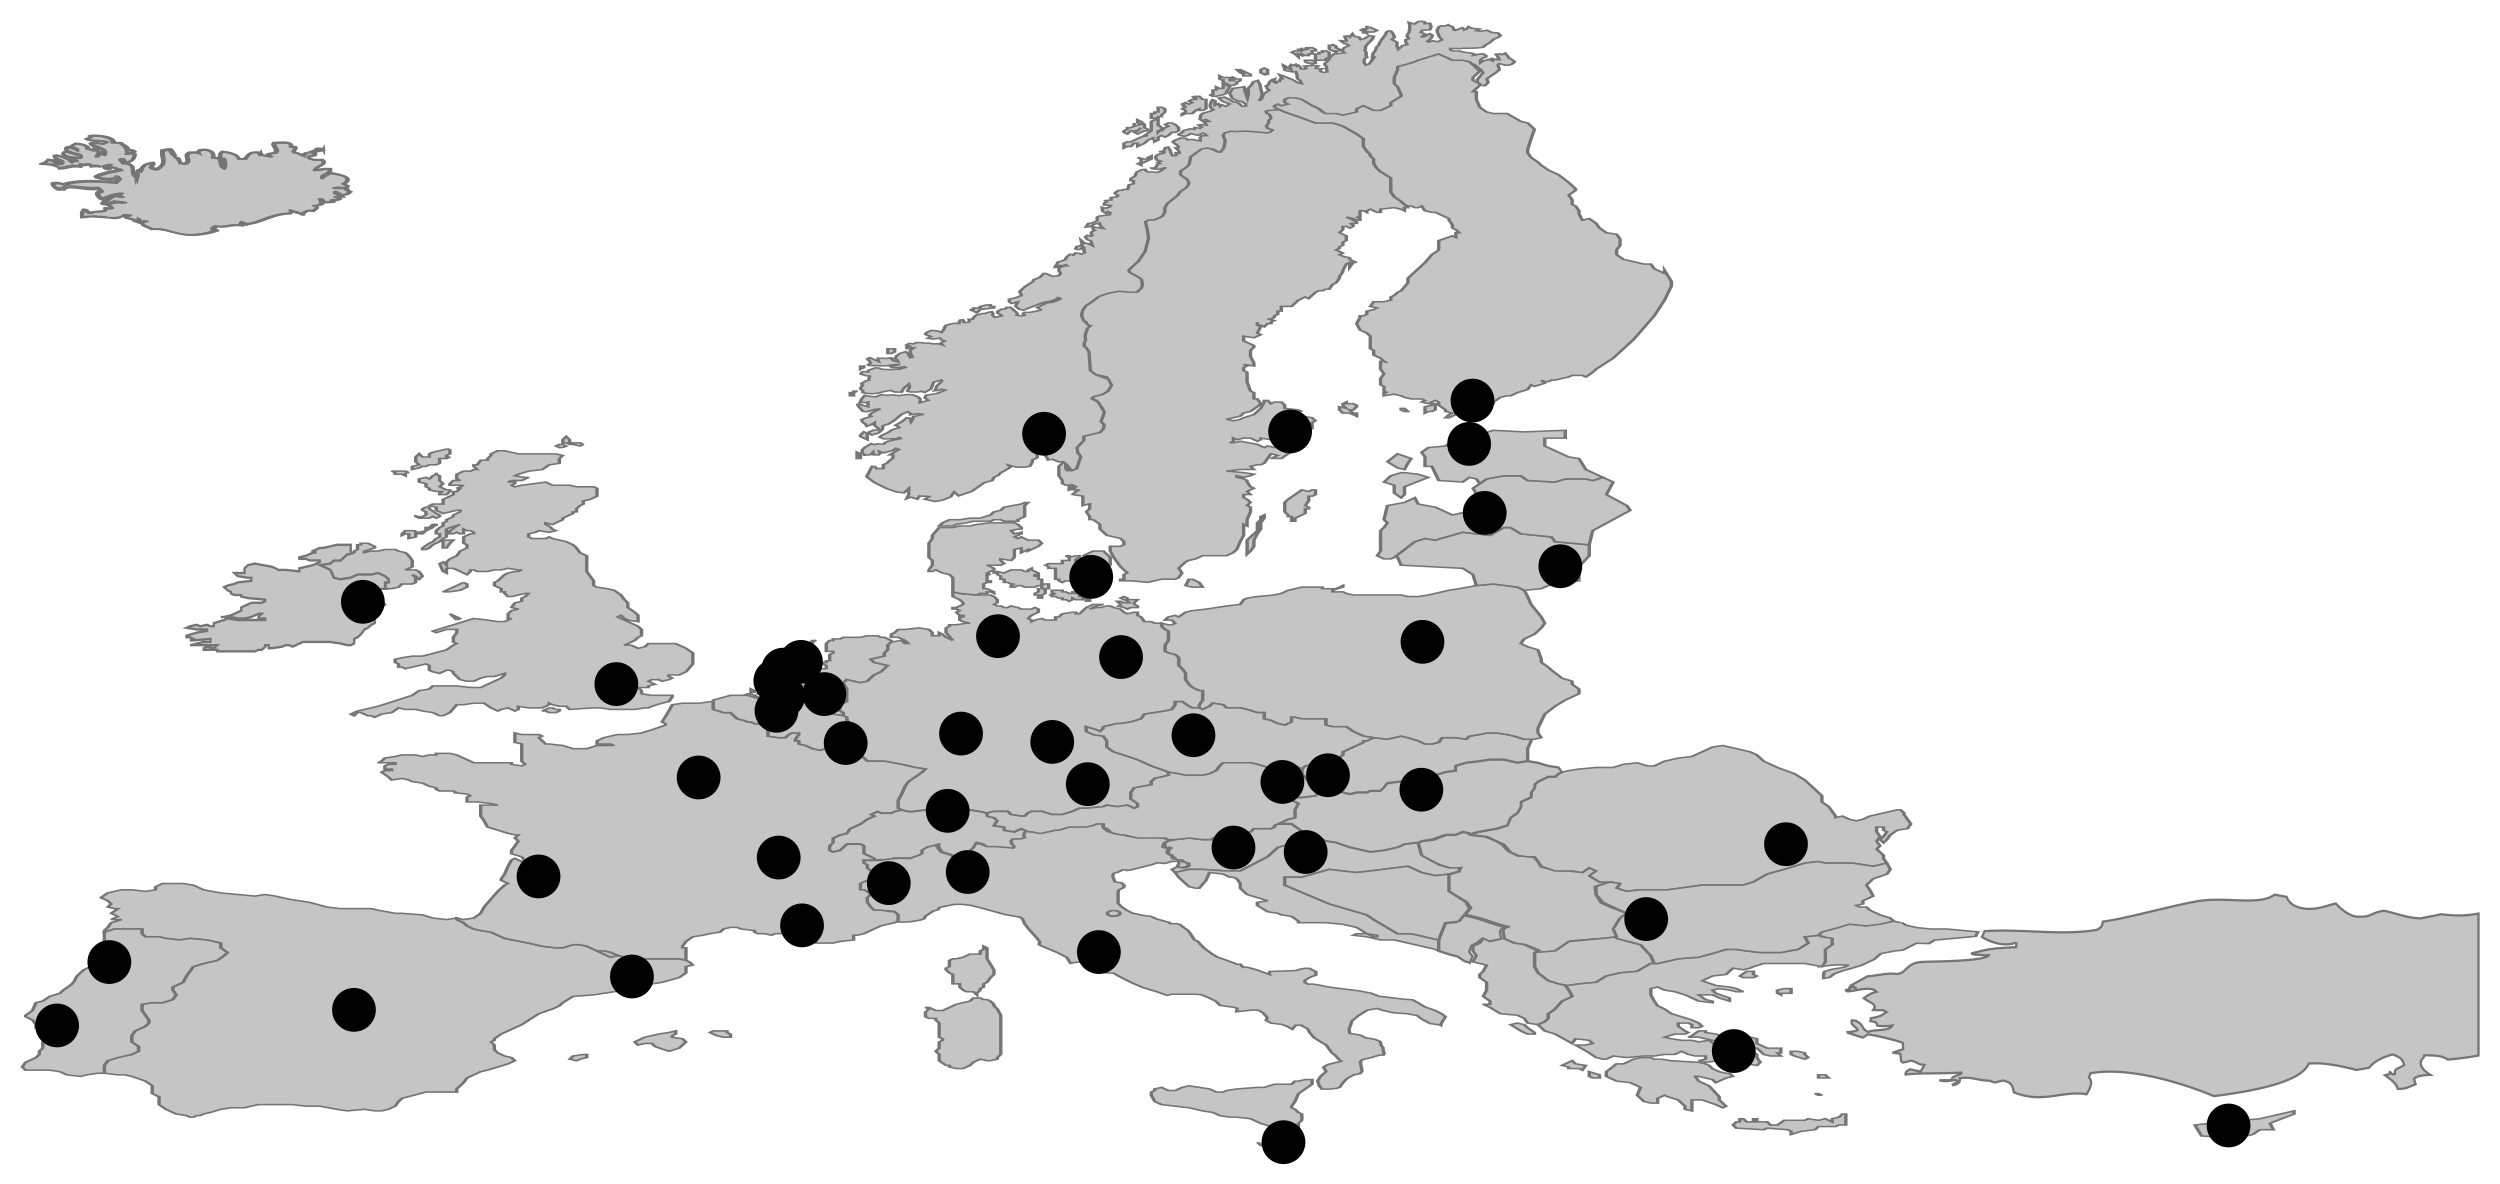 <svg overflow="hidden" version="1" viewBox="0 0 2455.1 1163.2" xmlns="http://www.w3.org/2000/svg">
 <g id="countries" transform="translate(20.034 19.973)" fill="#c5c5c5" stroke="#757575">
  <g>
   <path transform="matrix(3.36,0,0,1.54,-680.3,-171.8)" d="m299 452h-1l-2 4h-2l-1 2-3 1 3 3 1 5 2 1 3-1 2-2h4l2-1 2 2 1 2v2h-1v4h2l2-1 1-2h3l1-1v-3l-1-2 1 1 1 2 1-2-1-3-1-1h-3l2-2v-4l-1-3-1-2-2-1-1-1h-3l-2 1h-2l-2 1v-1l3-2v-1l-2-2h-2v1h-1v3l-1 1v1l-1 1m25-51v-1 1l-1 1-1 2-1-1-2 1v2l2 1v2l1 1v1l2 1h2l-1 1v1h2l1-2v-1h-1l-2-2 1-2-1-2v-3l-1-1m-6 27v-1 1l1 1h3l1-1 1 1 1-1v-1l-1-1-2-3v-1h-1l-1 1v1l1 1v2l-1 1h-2m6 6v-1h-1l-1 2h-1v2l-2 1v1h1l1-2 2-2v-1h1m-6 3h-3l-1 2v1l1-1h1v3l2-1v-4m9 6h-1v5h1l1-3 1-2h-2m5 27-6 6h2l3-1 2-2v-2l-1-1m-2 24 1-1-3-3 2 4m29 57-1-1h-1l-2 2h1l1 1h2l1-1v-1h-1"/>
   <path transform="matrix(3.36,0,0,1.54,-680.3,-171.8)" d="m314 518 3-1h3l7-4 2-3 1-1-1-1v-3l1-3v-2h-3l-3 2-1-1 12-8 4 1 3 1h2l2-2h-1v-3l1-2 2-1-2-1 1-3 2-1v-2l1-1 1-2h-1l-4 2h-1l-1-2v-1h-1v-2l-2-2v-2l1-1 2-4 1-1 2-1h1l1-1h-1l-3-1-2 1h-2l-2 1h-3l-1-1h-1v1l-1 2-4-4h-2v3l-1-1-1-5 1-1 1 2v-2l1-2 2-2 1-3 2-2v-2l-1-1v-4l2-2h1v-1l-1-1h-1l-1-1v3h-1l-1-1-1 1h-1v-2l2-3 1-1-3 2-1 1v5l-1 1-1 2-2 2-1 2-1 1h-1v-1l2-3 1-1 1-2 1-1v-2h-1v-2l1-2 1-1v-2l1-1v-1l2-2v-1l2-2v-1h-1l-4 2-2-2v-2l-2-1 1-1h3v-3l3-3v-2h1l1-2h-1l2-2h-4v-1l1-2h2l-1-1v-3l2-2h2l1-1h1l-1-2v-1h1l1-3h2v-1l1-2v-1l2-2h2l4 2h11l2 1-1 2v3l-3 1-2 3-4 1-3 2-1 1 3 1h1l-2 2h-3l-1 1h2v1l-1 1 1 1 2-1 7-2 2 2h5l2 1h5l1 1v5l-2 2-2 1v2l-1 1-1 2v2h-1v1l-3 3v1l-3 3-2-1v1l1 1 1 2 1 1-2 1-3-1-1 1-2 1v2l1 1h4l1-1 1 1 4 2 2 2 1 2 1 3 2 2v10l2 6v3l1 1 3 1 2 1 2 3 1 3 1 2v3l2 3 1 2v4l-3-1-1-1-1-2-1 1 6 6 1 2v4l-1 1-1 2-3 3h2l2 2 2-1 1-2h8l3 3 2 3v7l-2 5-2 2h-3v1l1 1-1 1-2 1-1-1h-2l-1 1 2 2-2 1v1h-3l1 2v2l3 1h6v1l-1 3-2 1-3 2-1 1h-1l-3 1h-7l-3-1h-2l-7 1-1-2h-2l-2-1-1-1v1l-2 2h-4l-3-1v2l-1 1-2-2-2 1-1 1-2-2-2-3h-3l-3 1h-2l-2 5-2 2h-1l-2-2-3-1-2-1h-3l-2-1-2 3-3 1-2 2-1-1h-1l-2-2h-1l-1 2-1-1 2-2 6-3 10-7 2-3 3-1 1-2h7l4 1h3l6-6 1-2v-1l-3 2h-2l-2 1-2 2h-2l-2-1-2-4v-1l-1-1h-1l-2 2-2-1-1-1v-3l-1-1-6 3-1-1h-1v-2l-1-1v-2zm47-134 1-1-1-1h-1l-1 1 1 1h1m6-2-1-1h-3v-2l-1-2-1 2v2h1l1 1h1l2 1 1-1m-52 18h1l-1-1h-4l1 1v1h2l1 1v-2m13-15h-1l-4 2-1 1v2h-2l-1-2-1 2v3l1 2-2 1v2l2-1 1-1h1l1-1h2l1-1v-3h2l1-1h-1v-1l1-1v-3"/>
  </g>
  <g>
   <path transform="matrix(.7 0 0 .68 -31.8 -230.1)" d="m3208 1601c-23 17-68 1.9-111 10-42 8.1-95 24-130 29-1.2 5-0.5 7.7-8.9 12-52 8.5-99-1.7-157 1.7l-3.7 8.5a68 68 0 0 0 21 9c9 2.5 21 1.8 25-0.5l2.3 0.9-0.5 5.2c-35 2-38 2.5-62 9 0 0.4 0.2 0.7 0.3 1l4.4 0.8 15 1.1c1.4 0 2.7-0.2 4-0.3-4.4 10-96 9-96 10-21 2-20 19-36 17-8.8-1.6-28 3.2-38 3.5-7.6 4.3-15 8.6-23 13l7.7 4.7-9-2.5c-5.2 3.2 5.6 3.1-6 4.5-1.2 7.7 33-9 43 2.7-9 2.4-13 5.5-18 9.4 11 8 19 8.1 13 17l14 0.2 5 2.8c-6.4 4-9 7-22 8.7l-0.9 4.2c8.3 1.5 7.6 1 10 6.6a62 62 0 0 0 21-0.3c-3.7 8.9-26 5.3-34 9.4-9.2-4-6.7-10-14-14-4-2.5-1-1.4-7-2.7l-2 0.1c-1.7 8.4 6 7.7 8.2 14-4.4 1.7-4.8 2.1-14 2.9l0.3 1 21 6.9 7-4.6c11 1.1 40 8.6 49 12l0.6 9.3-15 5.1 11 1.4 1.3 11 2.6 1.9c3.9-1 7.7-1.9 12-2.8 10 3.3 8.7 5.7 18 6.1l-5.4 9.6-15-3.2-5.2 3.4-1.1 3.2 0.3 1c17-2.5 49-1.2 78-2.9l0.3 1c-6.1 4.3-13 3.4-14 10h-17c6.5 2.5 14 1.1 23-0.4l2.6 2 0.3 1-7.2 3.5c0 0.4 0.2 0.7 0.3 1l2-0.1c6.8-3 8.2-3.6 7.5-9.8 17-2.8 26 3.6 42 3.5 10 4.3 6 2.2 19-0.2 12 2.8 13 7 15 17 41 17 67-2.9 102 2.8 4.5-7.8 9.8-18 3.3-24l2.3-6.3c60-11 143 20 173 33 60-7.8 123-21 133-47 22-1.9 46 3.7 67 9.2 5.9-1 12-2 18-3.2 4.5-6.9 15-14 32-19h2c10 5 12 5.4 15 15-9.1 6.5-14 4.2-13 13-5.4 1.6-3.3-0.7-7-2.8-2 4.4 1 2.5-7 4.6 6.5 5.1 16 11 18 20 14-0.6 14-3 25-6.8l-2.3-8c4.6-4 9.8-5 23-5.7-10-6.2-19-16-9.5-25 0.4-1 0.8-2 1-3.2 15 0.1 25 0.4 33 6.2 12-1.3 29-3 43-6v-205l-5.2 0.9c-22 4-40 0.6-48 0.2-5 1.7-22 4.2-27 5.9-19-0.2-36-7.5-52-11-18 2.5-19 9.4-34 8.5-13 1.6-27-11-34-19-14 3.4-30 11-49 6.4-12-2.6-18-9.7-20-16-3.6-0.5-13-2.5-16-3z" stroke-width="3.3"/>
   <path transform="matrix(3.36,0,0,1.54,-680.3,-171.8)" d="m752 687-2.2-1.1-1.9 0.6-2.6 0.9-3.5 1.6-5.1-1.6-3 2.6-5 2.7-1.3 1.8 3.9 2.7 0.1 3.3-1.9 3.2 0.3 8-1.4 3.3 3-0.8 2-0.3 3.4 0.1-1.5 1.5-3.2 1.1-2.3 1.4-0.3 1.4v3.1l1.7-0.6 1.5-2.4 2-1.6 2.9-1.8 2.8-1.8 3.9-4 1.9-3.6 4-1.7 2.4-0.5 4-4.4 3.7 0.2 1.6-2.2 12-2.4 0.7-2.9-9.1-1.8h-4.7l-4.1-0.9-3.2-1.6-1.2-1.7"/>
  </g>
  <path d="m983 793.8 3.3 1.5 3.4 1.5v1.6l-3.4 1.5 3.4 3-3.4 1.6h-10l-3.4 1.6 3.3 3 3.4 3.1-3.4 1.6-16.8-1.6h-10l-3.4-3-6.7-1.6v4.6l-10.1 7.7v3.1l-3.4 1.6-6.7-1.6-3.4-3-10-3.1-3.4-4.7v-3l-10 3-3.4 3.1v3l-3.4 1.6-6.7 1.6-3.4 1.5h-16.8l-6.7 1.6h-13.4v-1.6l-3.4-1.5-3.4-1.6-3.3-1.5v-7.7l-3.4-1.5h-13.4l-3.4 3-3.3 3.1-6.8 1.6-3.3-1.6v-4.6l3.3-3v-4.7l3.4-1.5 3.4-1.6 6.7-1.5 3.3-4.6 6.8-3.1 3.3-1.6 6.7-4.6 6.8-3-3.4-1.6 6.7-3 3.4 1.5h10l3.4-1.6 6.7-1.5 6.8 1.5h3.3l13.5-1.5h10l20.2-1.6h6.7l6.7 1.6 10.1 1.5 6.7 1.6v3l6.8 1.6 3.3 3-3.3 4.7 10 1.5v3l10.1 1.6z" stroke-width="2.3"/>
  <path transform="matrix(3.36,0,0,1.54,-680.3,-171.8)" d="m600 208 3 4v9l1 3 2 3 2 4h-1v2l-1-1-2-1-4 1v2h-1l-2-2-1 1v1l-1-1h-1v4h-1l1 1v1h-1l-1-1-2-1 3 3v1h-2l1 1v1l-1 1-1-1h-1v2l-1 2 2 2v3l-1 1v2l-1 1v1l-1 1 2 2-1 1 1 1 2 1v1l2 2h-1l-1 3v-3l-1 1-1 4v1l-1 3v1l-1 3-1 1-1 3h-1l-1 1h-1l-1 1-2 4-1-1-2 2-2 4h-3v3h-1v2l-1 1v1l-1 1h-1l2 1-1 1v1h-1l-1 2-1-1h-1v-2 2l1 1-1 4 1 1-2 2-3-1v3l3 3v1l-1 2v4l1 4v2l-3-1 1 1-1 1v2l1 1v6l1 6 1 1v4h1l1 3-1 2-2 3-2 1-1 2-4 2 2 1 2-1 1-1 3-2 2-4 1-4v-1h1l1 2 1-1h2l1 2v2l4 1 1 1h-2l1 1 1 2 3 1 1 2-1 1v4l-1 1-2 4-5 4h-2l-1-2v-1l-1 1-3-1v1l-1 1-2-2h-2l-2 1-1-1v2l-1 1h1l2-1 5 2 2 2 1-1 2 1 6-3 3-1v1l-1 1v1h-1l-1-1 1 3-3 3-2 3h-3l2-2-2-1-2 6-1 1h-1l-2 1 1 2h-4l-4 1 5 1 3 1-1 1-2 1-2-1v1l2 1 1 1v1l1 3 1 1-2 2 1 2h-2v2l1 1 1 2-1 2 1 1v3l-1 5v4l-1-1v7l-1 4-1 5-1 2-2 2h-7l-2 2-2 1-1 1-2 4 1 3-1 3-1 1h-4l-4 2-5-1h-3v-1h1v-3l1-1-2-4-2-6-1-4v-3h3l1-1v-2l-1-2-4-2-2-4v-3l-2-3h-1v-2l-1-3 1-2v-3l-2 1v-6l-3-1 1-2 1-1h-2l1-2-1-1v2l-1 1v-3h-1l-1-1v-2l-1-3v-6l1-2v-1l1 1v4-2l1 2 1-2 2-7-2-6 3-5v-2l4-3 1-2v-5l1-6-2-6-2-2v-2l3-1 2-2v-8l-4-2-2-3v-12l-2-6 1-1v-8l1-2v-1l-2-2v-7l1-3 2-3 4-4 4-2 3 1h2l1-3v-5l-1-2-2-2-1-2 3-6 2-6 1-9v-4l-1-6 1-1h2l2-3 1-2v-3l1-3 3-5v-2l2-2 1-2v-2l-1-2-2-3 1-2 1-3 1-2v-4l4-5 1-1 2 1 2 2 1-3 1-5-1-3v-2l2-1h5l5 1h2v-2l-1-1v-5l1-1v-1l-2-4h3l1-1 3 3 4 3 5 4h5l3 2 4 5 2 3v5l1 3 1 2v1l1 2v3l1 3zm-28 211v6l1 2v1h1v3h1v-2l3-3v-3h1v-1l-1-1 1-3v-3h1l1-1v-3h-1l-1 1-2-1-4 6zm-11 33 1-2 1-3v-4l1-4 1-3v-4l1-3v-2l-1 1v2l-1 2v5l-3 6v8zm-187 256 1 1 2-1-1-1 3 2 2 1h14l2 1 1 1 1 2-2 1v4l-2 3-5 3-6 2-3 3-5 1-6 2-6 1-3 4-1 2-2 2-4 3-5 7-6 6-2 3v1l-1 1 1 2v3l1 2 2 2 2 1 1 2-2 2-6 4-2 1-4 4-1 3-2 4v2h-9l-7 4-1 2-1 3-2 2-2 1h-2l-3-1-5 1-3-1-5-2h-4l-4-1h-10l-4 2h-4l-3 1-3 2-2 1-1 1h-1l-1 1h-1l-1-1-3-1-3-3-2-3v-5l-2-2v-5l-2-3-4-3-2-1h-2l-4-1v-5l1-3 2-2 5-2 2-2v-3l-2-3v-4l1-3 3-3 1-2v-2l-2-6v-4l3-1h3l3-2 1-3-1-3v-2l3-3 1-4 2-6 3-2 4-2 2-3 1-2-2-3v-3l-4-2-5-1-3 1-4-1-2-1h-4l-1-2v-3h-8l-3 2v-1l1-2 1-3 3-2h-3l2-2-2-2 2-3h-1l-2-1 1-2-1-2-2-2 2-3 4-2h3l4 1 3-1v-2l2-2h6l3 1 3 3 5 2 10 2 3-1 3 1 4 2 6 2 5 3 4 1h9l2 1 5 2h2l6 1 3 2 4 1 3-1v1l2 2 1 2 2 2 2 1 3 1 4 4 7 3 4 2 4 1h2l3-2h2l2 1 5 5zm-6 63v2l-2 1-1 1-2-1 1-2 3-1zm36-14 1-1h4v1l1 1v2h-2l-2-1zm-10-1v2l-1 1v1l3 1 1 2-2 4-3 2-4-3-1-2h-2l-2 1-1-2 3-3 4-2 3-1z"/>
  <g>
   <path transform="matrix(3.36,0,0,1.54,-680.3,-171.8)" d="m568 627h-5l-1 2h-2l-2-1-4 2-1 1v1l-2 1v1h-3l-4-1-4 1-2 1-1 1v3l1 1 1-1-1 2v2l1 1 1 2v1h2l1 2h1v2l-1 1h-1l-1-1-2 2 1 2 4-2h4l7 1h4l8-9 3-6 5-3h4l5-1-3-4-3-1-4-6h-4l-1 1v1zm13-28v1h2l2 1 4 3 2 1 2-1h3l1-1h3l1-2 1-3 4-1 6-4h4l3-2 3-1v-3l3-2 4-1 3-1h4l4 2 3-1v-8l1-5v-1h-2l-3-2-2-1-3-1h-3l-2 1-3 1-1 2-3-1h-4l-1 3-2 1h-2l-2-2-3-2-2-1-4 2-4-1-2 2h-1v1l-6 6v2l-2 3v1l-3 2-3-1-1 1-2 1-1 2v3l2 5zm91 82-4.4-3.5-3.1-3.1-1.5-5.2-0.3-5.3 3.9-2.7-2.6-0.2-2.7-3.5 2-3.2-2.3-2.4-2.4 2.8-7.3-1.2-4.3-2-1-3.8-1-2.2-2-0.9-2.8-0.1-2.8-3-1.8-4.1-1.9-2.5-2.9-2.5-3.7-1-1.2-0.6 0.7-0.2-0.8-0.2-1.3-1.2-2.8 1.5-2.8 0.6-3.4 3-3.4 0.7-1.4 1.6 1 8 5.4 5.3 3.4 2.3 3-0.4-0.6 2.8-3.2 2-0.1 10 5.5 7 1.3 4-1.7 4.1c5 1.8 8.6 6 13 7.8-3.2 1.6-1.3 4.6-1.6 7.8h0.1l3.3 2.8 2.8 0.8 4 3.6-1.5 1.7 6.2-1 4.7-6.6 9.3-1.6 4.3-1-1-5 2-7zm-150-2a2 2 0 0 0-1.9 1.9 2 2 0 0 0 1.9 1.9 2 2 0 0 0 1.9-1.9 2 2 0 0 0-1.9-1.9z"/>
   <path transform="matrix(3.36,0,0,1.54,-680.3,-171.8)" d="m655 590 3-1 5-1h5l3-2 4-1 3 2h2l3-3 4-2 4-1 6-6 3-1 8 4 2 2 2 4 4 4 5 4 3 4 5 10v4l2 3 2 6v1l2-1 2 2 2 1 2-1 2-2 8-4h1l1 2v1l2 6-1 3-3 1-2 3-1 3-1 2-1-2 1-2 1-3-1-1v-2h-2v3l1 3-1 3 1 3-1 2 2 4v2l1 3-4 2-6-2h-8l-2-1-4 1-6 4-5 3-4 5-3 2h-12l-10 3h-8l-4 1-3-2 1-3-3-1h-3l-3-4 2-3-2-2-2 3-3-1h-5l-4-3-2-6h-2l-3-1-2-2-2-5-5-5-4-1h-1 1v-1l2-1 5-2 3-2 1-5 2-3 1-4v-3l3-3v-3l1-3v-2l1-2 3-3h2l1-2 1-1zm-451 156v1l2 2 1 3v2h6v1l-1 1v1l-1 3-2 3v4l-1 2v2l-1 2-3 3-1 3 1 2h7l3 1 2 2 4 1 2-1 3-1h2v-5l1-3 3-2 4-2 2-2v-3l-2-3v-4l1-3 3-3 1-2v-2l-2-6v-4l3-1h3l3-2 1-3-1-3v-2l3-3 1-4 2-6 3-2 4-2 2-3 1-2-2-3v-3l-4-2-5-1-3 1-4-1-2-1h-4l-1-2v-3h-8l-3 2v12l-1 2-1 3-1 2-1 3-2 2-2 4-1 4-1 2-2 3-1 2-3 2-2 3-2 1-1 5zm365-268 2-1 2-2 4-2h6v1h4l2-2v1l-3 2v1h3l1 1 2 1h14l2 1h3l3-1 6-3 3-1 5-2 5-1 7 2 2 2 1 4 1 5 3 8 1 4-1 3-2 4-3 3-1 3 2 2 3 2 1 6v2l2 3 1 2 3 5 3 2v2l2 3v3l-4 4-3 4-3 5-2 9v3l1 3-2 1h-3l-3-2-2-1-3-1h-3l-2 1-3 1-1 2-3-1h-4l-1 3-2 1h-2l-2-2-3-2-2-1-4 2-4-1-3-1-3-3-2-3h-4l-2-1v-4h-7l-2-1h-1v3l-2 2-2-1-2-2-2-1v-4h-2l-3-2-2-1h-4l-1-2-3-1-1 2-2 2-1-1v-2l1-3v-6h-1l-2-2-1-2-1-3v-4l-1-3-1-2v-5l-1-2-2-1-1-1v-4l1-3v-6l-1-1-1-2v-2l2 1h1l1-1-1-2h-2l1-2 2-1 1 1 2-3 2-1 4-1 6-2 4-1 1-3 1-1 3-1z"/>
  </g>
  <g>
   <path transform="matrix(3.36,0,0,1.54,-680.3,-171.8)" d="m638 136-0.4-0.2-0.4-1.3-0.8-2-1 1-0.6-0.6-1.1 0.3 0.6 1.6 0.5 1.9h-0.7l-0.2-0.4h-0.9l-0.7-0.8 0.6 1.6-0.1 0.4-1-1h-0.4l-0.2 0.4-1 0.3-1 1.4v-1.8l0.7-1.2 0.8-0.5 0.2-0.8-0.5-0.9-0.7-0.6-2.6 1.1 0.3-0.9-1-0.6-1.7-0.4-1.8-0.9h-1.7l-0.7-0.5v-0.5l-0.1-0.6 3 0.1 0.9-0.3 1 0.1 2.7-0.2 1.9-0.4 1-1.8 0.9-1 1.3-2.4 1.3-1.2 0.7-1.2-0.8-1.6-1.7-0.3-1.5-1.4-1.9 0.6-1.2-0.3 1-1.1-2.3-0.5-1-1-0.5 1.5-0.7 0.6-0.2-0.8-0.4-0.6-2.1 1.7-0.3-0.2-0.2-1.2-0.4-1.2-0.6-0.2-0.5-0.8-1 0.8-0.9-0.2-0.8 0.6-0.6 2.4 0.2 1.6 0.5 2.5 0.8 1.9-1.3 1.2-0.4-0.1-0.9-0.5-0.6 0.2-0.7 0.6-0.4-0.5 1-1.6 0.5-2.2-0.8-1-1.5 1.8-1 0.4 1.2-2-1.3-1 0.4-1.4 2.2-0.3 0.4-2-0.4-2.2-1.4 0.3-0.1-1.2-1-0.4-0.8 0.2-1.2 1.6-1.6-1 0.3 2.1-0.1 1.1v1.4l-0.2 1.8-0.5 1.5v1.1l0.5 1.4-0.9 0.5-0.1 1.3 0.5 2-1.3 0.5-1.3 2.4-0.4-2.1v-2.5l-1.5-1.5 0.8-1.5-0.5-2.6-0.6-1.4-0.6-0.1-0.6 0.6-0.4 1.8-1.4 4.2-0.6 2.7-0.6 1-0.3 2.2-0.7 1.8-0.2 2.9 0.8-1-1.7 4.8-1 0.8-0.5-1.6v-1.5l0.3-1.3 0.6-0.6-0.3-0.8v-2.5l-0.4-1 0.2-1v-1.4l0.7-2 1.2-2.5 0.5-2.2-1.3-0.4-1.5 2-1 0.5-0.5-1.6-1-0.3-0.6-0.7-0.3-1-0.8 2-0.5-0.7-1 0.2 0.4 1.9 0.1 1.2-1.4-0.3h-0.3l1 1.7 1.2 0.9 0.3 0.5-1.4 1.4-0.7 1.7 0.8 1.6-3.1 0.7-1.2 2.2-0.3 1.5-1.2 2.4v0.8l0.5 1.1v1.6l0.2 1.9-1 0.3-0.8-0.5-0.2-1.2 0.6-0.7-1.8-0.2v-0.6l0.6-1-1.4-0.3-2.7 0.4 0.6 1.6-0.5 0.4-1-0.2-0.2-1-0.6-1.2-0.4 0.5-0.4-1.2-0.8 0.8-0.5-0.6-0.4 0.8 0.3 2.3-1-1-0.7-1.3-0.5-0.5 0.5 3.4 2.3 1 0.8-0.3 0.3 1.6 0.2 2.9 0.8 1.3 0.4 1.9-1.1-0.6-1.5-1.9-2.7-2.4-1.1-0.8 0.8 2.7h-0.6l-0.2 1.6h-0.7l-0.3 1-0.5-0.3-0.2-0.8 0.3-1.6-1 0.8-0.6 1.5-0.3 1.7-0.7 0.5 0.5 2.2 0.5 0.6-1.7 2.4-0.5 3-0.8 1.5 0.4-1.4 0.4-1.7 0.1-1.5-0.4-3.3-0.2-2.5-0.7-2.7-1.3 0.9-0.5 1.9-1 2.2 0.1 3.4-0.3 2.9-0.7-4.1-0.1-1.8-0.2-1.4-1 0.4-2.2 0.6-1 2.8 0.1 0.7 0.6 2.7 1.5 1.8 1.2 0.3 1.3 1.7v1.4l-1 0.1-1.1-2.2-1.5-0.6-1.6-2.1-1.1-1-1.6 0.6 1.2 2.2 2 1.6-1.1 1.5-1.2-1-0.5 1-0.5-1.7-1 1v-0.8l0.1-2-0.8-0.7-0.3 0.7-0.4 2.6v1l0.3 1.2 0.7 0.9-1.1 1-2 1.2-0.6 1-0.3 2.8 0.6 0.9 1.1-0.7 1 1.2-1.6 0.2 0.6 1.3 0.2 0.9-1.8-0.4-0.6 0.4 1.1 1.2-0.6 0.8-1.5-0.5-0.2 1.2-1.1-0.4-2 1.2-0.5 1.4-0.8 0.7-0.1 0.6 1.6 1 1.2-0.8 0.7-1 2.2 1.1 1.4-1.4 0.5 0.4 0.6 1.2-1.4 0.1-0.5 1.2v2.1l-2.4-1-1.3 0.2-0.4-0.8-1.7-0.3-0.5 0.6-1.3 1-0.4 1 1.5 2.4 0.1 1.2h-0.8l0.9 2 0.2 1.5-1-0.3 0.1 1.7-1 0.3-0.5-1.6-0.4-2.5-0.5-1.5-0.8 0.4-0.4 2-1.4 0.5 1.5 0.4-0.3 0.8-1 0.2-1 1-0.3 1.4 0.4 1.5 1.2 0.8-1 0.7 0.7 0.8-0.7 0.5-0.5 1.9-0.4 0.4h-0.8l0.2 0.5 1.4 0.4 1.2-0.4 1.4-0.8-1.7 2.4-0.9 0.8-1.5-0.4-1 0.1-0.7-0.6-0.3-1.1-1 0.2-1.5 1.6-0.5 2.6-1.2 1.4v1.4h0.8v2l-1.3 0.6-0.4 3h-1l-0.7 0.5-1 0.1-0.5 0.8-0.3 0.3-0.3 0.8 1 1.5-0.6 0.8-1.5 0.4 0.1 1.5-1.7 0.4 0.4 0.8-0.6 0.6-0.2 1.4 1.9 0.3-0.3 1-1.2 0.8-1-0.6v0.3l0.2 2.3 1 1.3 0.5-1.2 0.7 0.7-0.2 1.4-3 0.8-0.6 0.6v2.4l-1.3 1.2-1.3 0.5-0.7 2.3 1.4-0.3 1-1.5 1.6-0.8 0.1 1.5 1 2-3-1v1.5l0.5 0.6-0.9 1-0.2 1 0.4 1.5-0.5 0.3-1-0.5-0.6 1.1 0.6 1.6 1 0.8 0.3 1.6 0.2 1.5-1.1-1.3-1.2-0.4-1-1.8 0.3 2.6-0.6 1-1 0.4-0.3 1.7 0.8 0.3 0.8-0.4 0.5-1.5 0.3 0.6v2l0.3 1.2-1 1-0.7-0.5-1-0.3-0.7 1.4-0.5-0.5h-0.5l-1 1.8-0.3 1.5-1 0.9-1.2 0.7-0.7 3.4 1.5-0.5 1.5-1.2 0.5 0.7-1 0.2-1.5 1.1v1.8l0.5 1.8-0.5 1.3-1.7 0.6-2.2-1.9h-0.5l-1.3 2.6-1.7 1.4-0.1 1-1.7 2.4-0.7 1-0.6 1.1-1 2.1 0.5 1.8v0.7l-1.5 1.3-2 1v1.7l0.7 1 1.8-1-0.7 2.7 1.1 2 1.2 0.6 2.6-2.2 3.2-2.7 2.1-0.9 1.5-1 0.8-1.2 0.7 0.5-0.6 1.1-2 1.5-1.3 0.2-3 3 1 1.2-0.1 0.6-3 1.3h-1.5l-0.5 0.8 0.5 1-0.8 0.4-1.5-0.3 0.2-0.6-0.2-1-1.3-2.6-0.7-1-0.9 0.1-0.5 1-1.1 0.2-0.6 0.7-0.5 0.5v1.3l0.8 0.9 0.4 0.8-2 1-0.6-1.1v-1.4l-0.3-1.1-1.1 0.4-1 0.8-0.5-0.1-1.8 0.9-0.6 0.9-0.7 1.9h-1l0.2 1.1-0.3 0.8-0.6 0.2-0.8-0.1v-0.7l-0.3-1-0.7 0.2-0.3 1v0.8l-0.1 0.4h-0.5l-0.5-0.2-1.7 0.6-0.3 0.3-0.8 0.4-0.4 1.3-0.2 1.3-0.7 2-1.2-1-1.7-0.3-1.5 1.3-0.3 1.3 1.6 1.3-0.9 1.1 1.5 0.5 2-0.6 0.3 0.7 0.2 0.5 1 0.6-0.7 0.7-0.5 0.7 0.5 1.2-1.2-0.8-1.5 0.1-1.4-0.5h-1l-1.4-0.3h-1.1l-0.9 0.8-1.2-0.3-0.9 1 0.2 0.3 0.9 0.5v0.3l-1 0.2 0.1 1 1.3-0.1 0.5-0.5h0.3l-1.2 1.8 0.1 1.4 0.6 3-0.6 0.2-0.7-2.6-0.7-1.2-1.6 1-1 1.5-0.3 1.2-0.3 0.6 0.8 1 0.2 1.2-0.9-0.5-0.7-0.6-0.5-1.5-1.4 0.4-2.3-0.2-0.1 1.1 0.2 1-2.6-2.4-0.7 0.7 0.6 1.4 0.4 1.4-0.8 1 0.3 0.5 4.8 0.2 3.3-0.9h1l-2.8 1.3 0.5 0.7h2l1.5-0.6 0.4 0.5-1.7 1.1-2.6 0.3-2.6-0.2-1-0.8-1-0.1-2 1.6-0.1 1-1.3-0.2-0.5 0.3-0.3 1.3 1.4 0.9 1.2 0.3-0.2 1.3v1.3l-1 0.6-1.2 1.6 0.3 1.4-0.4 0.8-0.2 1.4 0.7 0.8v1.4l1 0.4 1.8 0.3 1.6-0.4 2.2-1.2 1.5-0.5 1.2 1 2 0.1 0.6-2.3 1.5-2.8 0.3 1.8-0.7 2.6 1 0.6h2l1.2-0.5 0.3 0.4 0.6 0.3 1.8-2.1 0.8-4.4 2.2-1.3 0.2 0.7-1.5 3-0.3 2.1-0.4 1 1.1-0.2 1.1-0.8 1 0.6-2.5 2.2-3.1 1-0.4 1.8 1.1 1.5-2.5 1.5 0.1-2.1-0.5-1.4-1.6-1.5-1.9-0.2-2.3 0.7-1.8-0.5-1.7 0.3-1.7-0.4-1.5 1.4-1.5-0.3-1.7-0.7-1 2.4-0.4 2 1.6 0.3 0.7-0.4v3l-1.4-0.8-1.1-1.1-0.2 0.4h-0.3v0.6l1.5 3.8 1.2 0.3 2.4-1.6 1.5-0.3-2.4 2.5-0.8 1.5 0.6 0.8-1.9 1.2-1 1 0.4 1.7 0.8 1 0.3 1.4 1.2-0.8 1.1-1.5v1.8l1 1.6 0.4 1.2-1.5 0.1-1.5 1.3v1l0.8 0.9 2-1.3 1.1-2.2 0.2-2.4 1.6-1.1 1.8-2.4 2-3.8 1.8-1.6 0.8 1v0.9l2.2-0.7 1.7 0.4-3 1.4-0.3 2-0.4 1.3-0.3-2.2-0.9-0.3-1.7 2.8-1.7 2 1 1 0.1 0.6-2 1.2-1.3 1.9-1.8 1.8-0.6 1.1 1.2 1.1 2.8-0.1 0.7 0.2 1.1-1 0.4 0.7-3.6 1.6-1 1-0.4 1-1.8-0.3-0.8 0.6-1-0.7-1.9 2.4-0.8 1.7v1.7l0.5 0.8 0.2 0.8 1.7-0.3 0.8-1.7 0.2 1.8h1.4l0.5-1.1-0.3-1.2 1.3 1 2.6-1.5 1-1.4 0.9 0.7-2.8 3.5h1v2l-1.2 2-0.5 1.2-1.2 1.2 0.2 1.4-0.2 0.4v0.6l-1-0.2-0.8 0.3-0.6-1.5-0.8-0.1-1.6 6.6 2.3 3.7 3.7 4 2.7 2 2.2 0.6 1.4-2.7v3.8l-0.6 2.6 1.2-1 1.9 1.3 0.7-2 2.8 0.3-1.3 1.8 3.1 1.4 2.3-1 2.2-2 1-3 1.3 2.4 3.8-2.8 3.7-5.6 2.3-1.3 0.6-2.3 1.2-1 0.5-1.4 3-3.7-0.6-1.6 2.4 1.4h2.7l1.3-0.7 0.6-2.4 0.1-1.6 0.9-0.7 0.5-0.7-0.1-2.2-1.2-1.4-0.8-1.7 0.5-0.5 0.3-0.9-0.3-1.5-0.3-0.9 0.8 0.6 0.9 1.6v1.7l1.1-0.5 0.3-1.3-1-1.7-0.3-3 0.3-0.7h0.6l0.2-0.2 0.8-0.4 1 0.6v1.3l-1.2 0.9-0.2 1 0.6 2.5 0.5 5.9 0.4 1 0.2 1.3 1.3-0.4 1.8 1.6 1.3-0.1 1.2 2.1v3.6h0.5l0.2-1.7 0.7 1.7 1.4-1.2 1.2-7.8-0.9-2.4-0.2-3.3 2-4.5v-2.7l4.7-2.4 1-2.2 0.2-3-0.9-1.7 1-6-1.8-6.4-1.9-2.3 0.6-1.3 2.6-1.4 1.6-2.2 1-3.6-0.9-3.9-3.6-2.7-1.7-2.8-0.4-12-0.9-2.8-0.5-0.5v-2.3l0.4-1.7-0.1-2.2v-1.3l0.6-3.6v-0.4l1-1.8h-0.4l-0.5-0.9-1.2-2.5-0.6-3.2 0.4-3.5 1-2.8 2.1-3 1.6-2.7 2.6-2 3.3-1.4 2.8 0.6h2.4l1.3-2.5 0.3-2-0.2-3.5-1.1-1.8-2.3-2.6-0.4-1.6 2.6-5.3 0.2-0.3 2-6.4 1-8.4-0.3-4.8-0.6-5.8 1-1 1.7-0.1 2.3-2.3 0.1-0.7 0.5-1.6 0.1-3.2 0.7-2.6 3-5.2 0.7-2.3 1.7-2.4 0.7-1.9 0.2-1.4-0.4-2-2.1-3.2 0.1-2.3 1.8-2.7 0.7-1.7 0.4-4.7 3.2-5 1.7-0.6 1.7 0.7 1.5 1.8 0.6 0.1 1-2.6 0.4-4.7-0.6-3.4 0.5-1.6 1.8-1 1.4 0.2 3-0.3 5.1 0.9 0.9 0.3 1-0.5 0.8-1.3-0.3-0.4-1.2-0.7-0.4-1.5 0.6-1.7 0.2-2.1 0.5-0.9v-1.3l-0.4-1.5-0.7-0.6-0.3-1.3 0.5-0.5 1.8-0.2 1.2-0.4v-0.5l0.3-0.6 1.1-0.7 1 0.5 1.2-0.8-0.6-1.5-0.4-1.8 1.4-1.2 1.9 0.5 1.9 1.3 3.4 3.4 1.5 1.8 1 2.6 1 0.9 1.5-0.2 2 0.1 2.2 0.7 1.5-0.7 1.7-1.5 0.7-1.6 1.2-1.8 1.3 0.6 1.6 1.7 0.5 0.9 1.5 0.1 3.1-3.3 0.7-2.3 2.8-3.5v-1.8l-1.5-5-0.2-2.1-0.5-3.7 0.6-4.6 1-2.2 1.4-1.4 3-1.1 1.4-1.1 2.7-2.8 2.8-1.4 0.8 0.3 0.8 0.8 1 1.6 1.8 0.7 2.4 0.2 2.8 1.7 2 3.3 0.7 2.2-0.3 0.4-1.4 3.7v1.8l0.5 1.5 1.5 0.7 0.3-0.3 0.8-1.6-0.1-1.5-0.2-0.5 0.1-0.8 2.5-3.7 1-1.7v-0.4l-0.1-0.9-0.3-1.9 0.1-0.4 0.3-0.4 0.6 0.3 1.2 0.7h0.8l1-0.6 0.6-0.9 0.3-0.8zm-190 252-1-1v4h1v-2zm-3-38v1h1v-2l1-1h-1v1h-1z"/>
   <path transform="matrix(3.36,0,0,1.54,-680.3,-171.8)" d="m483 295v-1l2-1h1v1h1v1l-4 1-1 2-2-2h1v-1h1zm47-94v-1l-1-1 2 1h1v-1l1-1v2l-3 3v1l-1-1 1-1zm55-68v2l-1 1v1h-3v-4h1v-1h1v-1h1l1 1zm-5-1v1h-1v1h-1l-1-1v1l-1-1v2l-1-2-1-1 1-1h1v-1h1v-1 2l1-1h1l-1-1h2l1 1v1h-1zm-2 5h2l1 1v1h-1v1-1h-1l-1-1zm-11 9h-1v-1 1l-1-1v-2l1-1 1 1v2zm-6-1 1 1v1h-2v-1l-1-1-1-2h1v1l1 1v-1zm-3 7-1 1h-1l-2-2v-1 1-2 1l-1-1v-2l1 1h2v2h1v-2l1 1h1v1l-1 1zm-12 9v-1h1l1 2h1v6l-1 1h-1v-1l-1 1-1 2h-2l-1 1v-1l1-1v-1l-1-1 1-1-1-1h1l-1-1 1-1 1 1 1-1-1-1 1-1h1l-1-2zm-12 9h1v-3h1l1 1v2l-1 2v1h-1v1h-2v-3h1zm-3 12-2 2-1-1 1-1 1-2-1 2h-2l-1 2-1-1v-1l1-1v-1 1-1h1l1-1v-2 2l2-1-1-1v-2l1 1 1 2v2l1 1v1z"/>
   <path transform="matrix(3.36,0,0,1.54,-680.3,-171.8)" d="m541 180v2l-1 1h-1l-1 2-1 1-1-1-1 1v2l-1 1v-1l-1-1 1-1-2 2-1 2-2 2v-2h-1l-1 2h-1l-1 1v-3l1-1h1l3-3 2-1h-1l2-3v-6l1-1h1v4-1l1 2v1l-1 2v-1h1l1-2 1-1-1-1 1-1h1l1 1zm-91 199v-4l-1-1-1 2v1l1 1zm6-55h1l1-1v-2h-2zm139-207h1v-2 1h1l2 2-1 1h-2v1l-1-1v1-2h1-2zm-9 10 1 1v1l1 1v1h-1v1l-2-2v-3 1zm-35 32v-3h1v-2l1 1h1v-3l2 2-1 3v1l-1 1-2 1h-1l-1-1zm-103 173v2l1-1v-1zm57-64-0.1 0.7 1.5-0.5 0.4-0.4z"/>
  </g>
  <g>
   <path transform="matrix(3.36,0,0,1.54,-680.3,-171.8)" d="m434 508 1-1h-1l-1 2-2 2v2l1-2 2-2zm-1 15 1 1h1l1 1h2v-2l-1-1v-1h1v-1h1v-4l1-1v-1h-2v-5l1-2h1v-1h2l1-1h5l2-1h3l1 1h1l2 2v1l-1 2v3l-1 2v2l-4 2 1 2 4 2-2 4-2 2-2 4-2 1-4-2-1 2 1 4v8l-2 2v4l1 1v2l-3-1-1-1-1-2 1-3v-2l-2-1h-2l-2-1v-2h-1l-1-1h-6l-3 2-3 1h-1l-3-2h-1l1-1h1l2 2 2-1h4l-1-1h-5l1-2h2l3-1 2-1h4l1-1-1-1-1 1h-3l-2-1-1-1v-3l3-3 2-3 1-3 1-4 2-4 2-1v2h1v1h1v1h-1l-1 1h-1z"/>
   <path transform="matrix(3.36,0,0,1.54,-680.3,-171.8)" d="m416 538v2h1v-1zm8-2-3-2h-1 2l1 1zm-3 1v-1h-2l-1-1h1l2 1z"/>
  </g>
  <path d="m1460 890.8c-14.4-2.6-26.2-9.3-43.6-12l-6 6.7-11.2 1.1-8 17 0.6 7.7 0.4 2.3 11 3.7 8.1 2 7 4.7 5.1 1.6 2.7-6.6-3.3-4.2 2-5.9 5.3-2.7 4.8-4 7.3 2.3 11.8-1.9c1-4.9-5.4-9.5 5.4-12z" stroke-width="2.3"/>
  <path transform="matrix(3.36,0,0,1.54,-680.3,-171.8)" d="m568 832 1-2 4 2 1 1v2h-2l-2-1zm-2-5h2v1h1l-1 1h-3l-1-2"/>
  <g>
   <path transform="matrix(3.36,0,0,1.54,-680.3,-171.8)" d="m649 724-3-5-1-4v-9l6-1 4-6 10-2 4-1v1l7 4 3 7 1 5h-1l-4 5-5 1-4 2-3 4-5 1-3 1h-1l-2-1zm-203-148v-3l-1-1-1-2v-3l-1-1h-2l-2 1-1 3v6l4 2h1l2-1zm194-103 2 2 5-1 2-2 9-3v-9l3-7v-7l-10-2-1-3-9-2-3-4h-2l-4 5-8-2-8 5-3-1-3 2-6 10h1l1 5 18 2 3 4 1 7 5-1z"/>
   <path transform="matrix(3.36,0,0,1.54,-680.3,-171.8)" d="m607 419-5 2-1 9 1 2-1 3-1 2v13l-1 3 2 2h2l1-1 6-10 3-2 3 1 8-5 8 2 4-5h2l3 4 9 2 1 3 10 2 1-9 11-13-1-3-6-7 2-8-3-3-3 2-2-1h-6l-3 2-8-1-2-3h-5l-5 2-4 6 2 7-2 7-6 3-5-5-5-2-1-4z"/>
  </g>
  <g>
   <path transform="matrix(3.36,0,0,1.54,-680.3,-171.8)" d="m619 747-1.1-1.9-1.9-2.1-3-2.3-2.1-2.7-1.5-1.8-2.8-0.5-7-1.8-2.4-2-3.4-1.4-6.6-1.8-3.4-1.1-2.1-1-1.7-0.5-1.1 0.1-1-1v-1.5l1.4-1.8 1.8-1.5v-2.3l-0.8-0.7-1.1-1.3h-1.4l-1.3 0.5-1 0.8-2.1 0.3-5.8 0.4-0.1 0.4 0.1 1.6-3.7-3-2.8-1.7-0.8-0.2-0.5 0.2-0.8-2-1 0.1-0.9-0.9-4.9-3.8-1.5-2-2.2-3.5-1-2.2-0.9-2.2-1-1-1-3.4-0.9-2.6-1-1.5-1.3-2.2-1-0.6h-1.7l-0.3-0.2-0.1-0.6-1.1-0.6-2.6-1.6-1.8-1.7-2-0.5-2.2-1-1.2-0.6-1.6-1.8-1.5-2.2-1-2.2v-7l0.2-1.6 1.4-1.3 0.2-1.6-0.9-1.6-1.8-0.5-0.7-3.7 0.3-1.8 1.2-0.7 1.4-1.5h0.9l0.4 0.4 1-0.3 2.6-1.4 3.6-2 1.6-1.2 2.3 0.4 2-1.3h1.9l0.2 1.5-0.4 1-0.1 0.8 1 0.6 1.3-0.3 0.7-0.8 0.3-1-0.7-1-0.9-0.4-0.7-1.2-0.8-0.3-1-0.4-0.7-0.5-0.1-2-0.6-0.1-0.7-1.2v-2l0.7-1.7h-0.4l-1 0.4-0.6-0.4v-1.1l0.5-2 1-1.1 1.3-1.2h-2l-1.1-0.6-2.1-0.4h-3l-4.4-0.5-2.3-1.5h-1.1l-2-1-1-0.8-1-1.6-0.4-1.9v-1l-0.6-0.5-1.5 0.1-1 1-2.3 0.5-4.6 0.4-4.4 2.2-3.8 1.3-1.1 0.1-2.1-0.5-1-0.4-0.5 1.3-0.2 1.4 0.3 1.7-1 0.7-2.6 0.2-0.4 1.5 0.3 1.8 0.7 1.4-0.4 1-4.9-0.9-2.8-0.1-1.5-1.3-1.7-0.8-0.6 2.6-2.4 4.7-0.6 2.4-0.6 1-1.7-1.1-1.5-2-2.7-1.8-1.2-3.3-0.2-1.4-2.7 1.4-1.5 1.8v2.2l-0.9 1.2-1.7 1.2-0.9 0.9-3.2-0.2-1.2 0.2h-0.7l-4 1.2h-3.6l-1 0.1-0.2 1.1 0.4 1.3 0.6 1.6 1.7 4.8 0.6 2.3-2.8 1.8-1.3 1.6-0.6 2.1 0.1 1.2 0.5 1 0.9 0.2 1 0.6 0.2 2-0.5 2.3v2.7l0.7 2.7 1.4 2.1 2.2 0.6h2.2l1.8 0.3 0.8 2v2.1l-0.6 1.7 0.2 0.9 2 0.2 2.5-0.2 2.7-1 1.3-0.9 0.4-1.7 2.4-3.4 1.2-0.6 0.5-1.5 2.1-1 2.3-1h2.2l2.4 0.6 2.5 1.3 7.7 4.6 4.4 1.7 0.7 1.2 0.6 3.1 1.4 3.8 2 4.8 1 2.8-0.2 1.8 0.8 0.9 4.6 4.2 2.7 3 1.1 3.8 2-0.8h1.8l2.5 1.7 2 2.8 1.8 2.3 2.5 0.3 1.5 1.9 3.6 4 3.5 3.3 4 2.6 3 2.3 1.4-0.7h7l1.6 0.3 2.1 1.9 2.1 2.2 1.3 2.7 4.5 1.4 0.5 0.6-0.2 2.1 5-1.2 1.5 0.3 1.2 1.5 1.2 2.8v1l-0.3 1 1.5 1.8 3.2 0.9 1.5 1.2 1.5 1.8 1-2.5 1.6-0.1 0.4 0.7 1 1 0.6 1 0.4 1.8 1.3 3.4 1.8 2.5 1.8 2.3 1.6 4.8 1 1.7 1 2.4 0.8 1.4-3.7 2-1.5 1.8 0.8 2.8-1.6 3-0.9 3 0.5 3.2 0.8 2h2.3l2-0.5 0.9-0.7 0.5-1.7 1.2-3 0.8-1.4 1.6-1.8 1.8-0.7 0.6-1.7-0.3-3.2-0.2-2.8 0.7-1.4 2-0.9 2.7-1.8 1.3-0.1 0.3-1.2-0.3-1.4-0.1-2.3-0.5-1.1-0.3-2.6-0.2-0.2-1.3-1.2-2.9-1.1-1.5-1.7-3-1-0.2-2.7 0.5-3 0.3-2.2 1.9-3.4 2.7-3.6 2.8-1 1.7 1.2 3.2 1.6 3.8 0.5 3 1.2 1.4 2.3 2.4 2.8 2.7 0.8 0.4 0.4v-0.6l0.5-2zm-97-64a2 2 0 0 1-1.9-1.9 2 2 0 0 1 1.9-1.9c1 0 1.9 0.8 1.9 1.9a2 2 0 0 1-1.9 1.9zm-54 59-1 2v3l1 1h2v1l1 2v9l1 1v1l-1 1v4l-1 2 1 2v4l2 3h1v1l2 1h2l2-2 1-2 2-2 2 1h1l2-1v-1l1-2v-25l-1-4-1-2v-1l-1-2-1-1h-1l-1-1h-2l-1 2-4 2-4 4h-2l-2-2h-1z"/>
   <path transform="matrix(3.36,0,0,1.54,-680.3,-171.8)" d="m536 792-2 1v1l-1 1v2l1 4 2 2 8 2 4 2 3 1 2 2 3 1h2l4 1 3 3 3 2 4 1h4v-3l1-2v-4l-1-1-1-2-1-1v-1l1-3 1-5 4-6v-3h-2l-2 1h-1l-1 2h-5l-3 2h-2l-6 1-3 1-1 1h-2l-2-2-6-2-2 1-2 2h-2l-1-1z"/>
  </g>
  <path d="m324.4 524.3v-9.3h-13.5l-6.7 1.6-6.7 1.5h-3.5l-6.7 3 3.4 1.6h-3.4l-6.7 3-6.7 1.6v1.6h6.7l3.4 1.5h10v1.6l-6.7 3-6.7 1.6-6.7 1.5v3l-13.5-1.4h-6.7l-3.3-1.6-3.4-1.5-16.8-3.1-6.7 1.5-3.4 3.1v4.6h-10l3.3 3.1 10 1.6h3.4v3l-13.4 1.6-3.4 1.5-6.7 1.6-3.3 1.5 3.3 3 3.4 1.6v1.6l3.3 1.5h6.8v1.5l6.7 1.6 16.8 1.5v1.6l-3.3 1.5h-10l-6.8 3-3.3 1.6v3l-6.8 3.2-3.3 1.5-6.7 1.6h-3.4 10l6.8 1.5h6.7l6.7-1.5 6.8-3.1h3.3l-3.3 3v1.6h6.7v1.5h-27l-10-1.5-3.3 1.5-10.1 3.1v3h-3.4l-3.3-1.4-6.8 1.5-3.3-1.5-6.7 1.5-3.4 1.5 10 1.6h10.2v1.5l-10.1 1.6-10.1 3v1.6h3.4l3.3 1.5-3.3 1.6h3.3l16.8-1.6v3h-6.6l-13.4 3.2h26.8l-3.3 3-6.7-1.5-3.4 1.6v1.5h13.4v1.5h37l3.4-1.5h3.3l3.4-3v-1.6h3.3v3h3.4l10-1.5 3.4-1.5h3.4l3.4 1.5 3.3-1.5 3.4-1.6 3.3-1.5h27l10 1.5 6.7 1.6h3.4l3.3-1.6v-4.6l3.4-1.5 3.4-3.1 3.3-4.6 3.4-1.6 3.3-3 3.4-1.6v-6l3.4-1.6v-6.1h3.3v-1.6l3.4-3-3.4-3.1-3.3-9.3 3.3-3h6.7-3.3v-6.3h3.3v-3.1l-3.3-3-6.7-3.2-6.8 1.6h-13.4l-6.7 3-10.1 1.6-6.7-1.5-3.4-7.7-10-4.7 10-1.5 3.4-3h6.7l3.4-3.2 3.3-3h3.4" stroke-width="2.3"/>
  <g>
   <path transform="matrix(3.36,0,0,1.54,-680.3,-171.8)" d="m299 221c-0.4 1.1-1 2-2.2 2-1-0.2-1-2.1-2.1-1.5 0.2 1.3 2 1.4 2.2 2.7h-0.7c-0.6 0-1 0.2-1.8 0 0.6-0.3 1.4-0.4 2.3-0.3-0.7-1-2.9-1.4-1.9-3.2 1 0.4 1.2 1.5 2.1 2 1.1 0.1 1.4-0.8 2-1.6-0.2-1-1.6-1.3-0.9-2.3 0 0.7 0.5 1.4 1.1 2.1z"/>
   <path transform="matrix(3.36,0,0,1.54,-680.3,-171.8)" d="m231 222c-1.8 0.3-3.2 2.1-4.6 3a6 6 0 0 1-1.6-3.7c0.2-0.7 1-0.5 1.2-1.4l-0.8-1.8c-3.2 0.6-6.7-1.2-9.5-1-0.7 0.7-1.1 1.5-2.2 1.5-1-0.7-2-1.7-1.7-3.4 1.3-0.6 2 0 3.2 0.6 3.8-2.7 9.5-2.2 15-1.2 0.4-1 2-2.8 0.6-3.7-1.1 2.6-4.4 1.4-6.3 0.1 1.8-2.5 5-3.3 7.8-4.7l-1.5 0.5-0.2-0.6c0.1 0-0.3-0.7-1.5-1.2-0.8 0.2-0.7 1.4-1.6 1.3 0-0.5-0.7-0.4-0.4-1 1-0.2 1.5-2 1.9-1.6-0.4-0.9-1.5 0.8-2.7 1l-0.6-0.1c-0.3-0.4-0.7-0.7-1.6-0.6-0.4 0-0.2 0.6-0.8 0.4-0.4-0.3-0.3-1-0.6-1.3-0.9-0.1-1.4 0.4-2 0.2l-0.5-0.2c-0.1 0.5-0.3 1-0.9 1.2-2.5-1.1-4.9 2.3-5.9 0.6l-0.3-1c-1-1.1-3.1-0.2-4.2-1 1.6-0.1 1.2-1.7 2.2-2.2 1.2 0.4 1.9 2.5 3 2.6 0.2 0 0.5 0 0.8-0.3-1-0.5-1.7-1.4-2-2.5 0.5 0.2 0.9 0.5 1.3 0.3-0.3 0.4 0.7 1 0.8 0.5l-0.6-0.6c-1-0.9-2.3-2.2-1.2-3.1 1.6 1 3.2 1.8 4 3.5v0.2l0.1 0.2c0.2-0.5 2.1-0.3 1.4-1l-0.3 0.3-0.1-0.2v-0.2c-0.3-0.1-1-0.8-0.5-0.8 1-0.3 2.6 0.4 2.6-1-2.4 1.2-6.8-0.9-4.7-3.3 1.8 0.4 3 2.4 4.8 2-1.9-1-5.8-2.6-4-4.9 1 0.6 2.1 1.2 2.8 2.1 0.3-1.7-1.6-1.6-1.7-2.9 0.3-0.5 0.7-1 1.2-1.4 1.3 0.4 2.6 0.8 3.2 1.7 0.3 0.5 0.5 1.1 0.5 1.9 0.7 0.1 1 0.7 1.7 1 0.1-0.6 0.3-1 0.8-1.3 0.6 0.8 0.5 2 1.3 2.6 0-0.1 0-0.4 0.2-0.4l0.3 0.3c0.1 0.4 0 1 0.6 1.3 1.2-4.6-3.2-4.7-4-7.7 1.4-0.8 3.2 1.3 4.1 0.2l0.2-0.5c-1.7-1.3-5.6-0.5-5.8-2.1 0-0.3 1.8-0.6 1-1.7 2.7-0.7 7 0.9 6.6 4.2l2.2 0.2c1 1.4 2 3.6 2 5.2 0.3-0.2 0.1-1 0.8-0.7 0.8 0 0.8 0.8 1.1 1.4-0.8 0.2-1.8 0-1.9 1.1 1.1 0.2 0.4-0.6 0.8-0.7 0.2 0.6 1.6 0.2 1.7 1-0.2 2-0.4 4-2 4.6h-0.5c-0.9-0.4-0.2-2-1.6-2-0.6 1 0.6 2.1 0.7 3.1 4.4 0 2 5.7 3.4 8.2h0.2l0.1 1.8c0.4-2 0.1-3.6 0.3-5.6l0.2-0.2c0.4 0 0.7 0.2 0.8 0.4 0.2-2.7 1.3-4.2 3.3-4.7 0.1 1.2-0.4 1.7-0.5 2.7 0.4 0.7 0.9 1.3 2 1.5 2.8-3.6 1.2-7.4 1.4-12 1 0 1.2-0.7 2.3-0.5 0.2 1.6 0.8 2.8 1.5 4 0.8 1.3 1.5 2.6 1.7 4.4 0.8-0.1 0.7 0.5 1.5 0.4 2.2-1.8-0.7-5.4 1.5-7.2 1.2 0 1.7-0.2 2.5 0.5-0.3-0.9 0-1.1 0.2-2 3-1.1 4.5 1.5 3.8 4.7 0.6 0.1 0.9 0.5 1.7 0.4 1 1.8 0.1 5.1 1.6 6.5 0.7-1.8 0.3-4.3 0.1-6-0.4 0.1-0.8-0.3-1-0.8-0.4-1.3-0.2-3.5 0.5-4.2 2.5 0.7 4.2 2 4.6 4.5l2 0.2c0.8-2 1-4.6 3.7-4.2-0.2 0.8 0.5 1 0.4 1.8 1.3-0.2 2.2 1.2 2.9 0.8-0.4-0.4-0.6-1-0.6-1.6 0.5-0.3 1.2-0.4 1.8-0.6 1.5-1.9-0.8-4.4-0.1-6.3 2.7 0.3 5.7-1 5.3 2.6 2.7 0.2 0.2 2.3 0.9 3.6 1.2 0.5 2 1.4 2.8 2.3 0.2-0.8 0.4-1.6 0.9-2 0.3-0.3 0.8-0.4 1.6-0.2a3 3 0 0 1 1-1.7c0.6-0.6 1.5-0.9 2.2 0-1.3 0.8-3.3 0.9-2.3 3-0.3 1-1.6 0.6-2 1.6-0.2 1.1 2.2 2.2 4 1.7 1.6 3.3-2.1 3.7-2.2 6.6 1.7 0 2.5-1 4.4-0.8l0.1 0.7c0.3 2.4-2.5 3-2.2 4.9 0.7-1 1.3-2.1 2.3-2.8 3.6 1 7 2.9 3.8 6.9 0.4 0.4 1.1 0.6 1.1 1.4v0.2c-0.7 1-3.2-0.3-3.9 0.6 0.6 0.4 2.2 0 3.5 0.4-0.7 1 0.6 1.4 0.8 2.3-0.5 0.7-0.8 1.7-2 1.6-0.8-0.5-1-1.6-2-2-1 1.8 1.3 2 1.9 3.2a4 4 0 0 0-2.3 0.3c0.8 0.2 1.3 0 1.8 0v0.5c-0.3-0.4-0.6 1.4-2 1.5a3 3 0 0 1-0.3 0h-0.3c-0.1 0.5 0.4 0.5 0.1 1.2-0.6 0.2-1.3 0.3-2 0.3-1-0.3-0.6-2.8-2-2 0.6-0.2 1.2 1.3 0.4 0.3 0.8 1.6 0.5 3-0.8 3.7h-0.3 0.1a3 3 0 0 1-0.4 0.2c0.2 0.5 1.1 0.5 0.9 1.3-0.5 0.6-0.6 1.5-1.2 2-1.5-0.9-2.7 0.8-3 2.3l-3.8-2.4c0.5 0.2 0 1.2 0 1.8-5.6 0.5-7.6 5.6-13 7-0.4-0.6-0.6-1.5-1.2-1.9-0.3 0.7-0.3 1.7-0.8 2.2-3-0.7-4.2 1.6-6.9 0.6-0.8 0.7-1.7 2-0.2 2.7a10.7 10.7 0 0 1-7.3 2.8c-4.4 0-7-4.4-11-3.7-0.8-1.2-2.3-1.8-2.7-3.3-0.3-1.3 0.8-1 1.2-1.6-1-0.4-1 0.5-1.6 0.6-0.1-0.9-0.4-1.5-0.8-2.1 0 0.8-1 0.7-1.4 1-0.3-1.2-2.8-0.9-2.5-2.7 0.6 0 1 0 1.3-0.4-0.6-0.1-1-0.5-1.7-0.4-1 2-2.7 2-4.7 1.8l-4.3-0.8a6 6 0 0 0-3.3 0.5c0.1-1.6-0.3-3.6 0.7-4.7 0.8 0.6 0.5 2.2 2 2.2 1-1.4 2.3-0.7 4-1.4 0.2-0.7 0.3-1 0.1-1.7 0.7 0 1.6 0.3 2 0 0-1-0.6-1.4-1.1-2 0.6-1.9 2.2-1.6 3.8-1.9h0.1l0.6-0.1c-0.8-0.4-1.7-0.6-2.7-0.8-1 0.6-2 2.5-3.7 1.4 1-2 1.7-4.3 3.8-5 0.5 0.2 1.2 1.4 1.7 0.8-0.4-0.6-0.8-0.8-1.2-1 0.3 0 0.2-0.4 0-0.6h0.1zm0 0c0.3 0.2 1.1 0.6 1.2 0a3 3 0 0 0-1.2 0zm-6.2-24c0.9 0.2 1.2-1.6 0.4-1.7 0 0.8-0.5 0.8-0.4 1.7z"/>
   <path transform="matrix(3.36,0,0,1.54,-680.3,-171.8)" d="m298 217-0.4 0.5 0.1-0.3c0-0.7-0.7-0.9-1-1.4 3.1-4-0.3-5.9-3.9-6.9-1 0.7-1.6 1.8-2.3 2.8-0.3-1.9 2.5-2.5 2.2-4.9 0.1 0.7 0.4 1.3-0.1 1.6 2.8 1.2 7.9 3.1 4.3 7.2 0 0.7 1 0.7 1.1 1.4zm0 1a2 2 0 0 0-0.3 1c-1.3-0.4-2.8 0-3.5-0.4 0.7-0.9 3.1 0.4 3.8-0.6zm0 1m-2 6v0.1c-0.3 0.9-0.8 1.5-2 1.4 1.4-0.1 1.8-1.8 2-1.5z"/>
   <path transform="matrix(3.36,0,0,1.54,-680.3,-171.8)" d="m294 226c0 0.6 0.3 0.8 0.1 1.5-1.2 0.3-2.5 0.5-3.2-0.6 0.4 1.4-0.1 2.6-1.5 2.6 1.3-0.6 1.7-2 0.8-3.7 0.9 1 0.3-0.5-0.4-0.3 1.4-0.8 1 1.7 2 2 0.9 0 1.5 0 2-0.3 0.4-0.6-0.2-0.6 0-1.3h0.2zm0 0h-0.4zm-1-19c0-0.2 0-0.4-0.2-0.6-1.9-0.3-2.7 0.7-4.4 0.8 0.2-3 3.8-3.3 2.2-6.6-1.8 0.5-4.2-0.6-3.9-1.7 0.5 1.4 2.2 1.7 4 1.4 2 3-1.6 4-2 6.6 1.5-0.3 2.4-1.1 4.4-0.8-0.1 0.3-0.1 0.5 0 0.8zm-4 24c0.2-0.8-0.7-0.8-0.9-1.3l0.4-0.1c1.3 0.8 0.3 2.7-0.5 3.7-1.6-1-2.7 0.6-3 2.2h-0.2c0.3-1.7 1.5-3.4 3-2.5 0.6-0.4 0.8-1.3 1.2-1.9zm0-1h-0.3zm2-36c-0.3 1.1-1.9 0.5-2.4 1.3-0.6 0.5 0.5 1 0 2-0.6 0.6-1.4 0.9-2 1.3 0.2-1 1.5-0.6 1.8-1.6-1-2.2 1-2.2 2.3-3-0.7-0.9-1.5-0.6-2.2 0l0.8-0.9c1 0 1.5 0.3 1.7 1z"/>
   <path transform="matrix(3.36,0,0,1.54,-680.3,-171.8)" d="m289 194c-0.5 0.5-0.9 1.1-1 1.7-0.8-0.2-1.3 0-1.6 0.2zm-4 41a10 10 0 0 1-3.3-2.1l-0.1 1.5c-5.6 0.8-8 5.4-13 7.3l-0.3-0.2c5-1.6 7-6.6 13-7 0-0.6 0.5-1.7 0-1.9a25 25 0 0 1 3.7 2.4zm1-39c-0.5 0.5-0.6 1.3-0.9 2a7.8 7.8 0 0 0-2.8-2.3c-0.6-1.3 1.8-3.4-0.9-3.6 0.4-3.5-2.5-2.2-5.3-2.6 2.4-0.2 5.7-1 5.6 2 0.2 0.5 0.8 0.5 1.2 0.7 0.3 1.5-0.3 1.6-0.6 3 0.7 0.9 2 1.3 2.5 2.3 0.3-0.6 0.7-1.1 1.1-1.5z"/>
   <path transform="matrix(3.36,0,0,1.54,-680.3,-171.8)" d="m277 190c-0.7 1.9 1.6 4.4 0.1 6.3-0.6 0.2-1.3 0.3-1.8 0.6 0 0.6 0.2 1.2 0.6 1.6-0.7 0.4-1.7-1-2.9-0.8 0.1-0.8-0.6-1-0.3-1.8 0.1 1.3 1.2 1.9 2.5 2.3 0.7-0.2-0.4-0.8-0.1-1.3 0.6-0.2 0.9-0.8 1.8-0.6 1.5-2-0.8-4.4-0.1-6.3zm-8 52c-0.4-0.3-0.9-0.7-0.9-1.4-0.8 0-0.5 1.2-0.7 2-3.2-1-4.6 1.4-7 0.5-0.6 0.1-0.8 0.8-1.2 1 0 0.9 1 0.8 0.9 1.7a13 13 0 0 1-7.3 2.8c-4.5 0-7.2-4.4-12-3.7-0.9-1.5-3.1-2-2.8-4.3-0.5 0.8-1 0-1.5-0.4 0-0.4 0.6-0.2 1-0.2 0-0.5-0.5-0.7-0.4-1.3-0.4 0.3-1.1 0.4-1.3 0.9l-0.2-0.3c0.4-0.4 1.3-0.2 1.4-1 0.4 0.5 0.7 1.2 0.8 2 0.6 0 0.6-0.9 1.6-0.6-0.3 0.7-1.4 0.4-1.2 1.6 0.3 1.5 1.9 2.1 2.7 3.3 4.4-0.7 7 3.7 11 3.7 2.6 0 5.5-1 7.3-2.8-1.4-0.7-0.6-2 0.2-2.7 2.6 1 4-1.2 7-0.5 0.4-0.5 0.4-1.5 0.7-2.2 0.7 0.4 0.8 1.3 1.3 1.9zm3-46c-2.8-0.5-3 2.2-3.7 4.2l-2-0.2c-0.4-2.4-2.1-3.8-4.6-4.5-0.8 0.7-1 3-0.6 4.2-0.5-1.4-0.7-2.9 0.3-4.5 2.5 0.8 4.6 2 4.8 4.5l1.5 0.2c1.3-1.5 1.1-4.8 4.2-4.1v0.2z"/>
   <path transform="matrix(3.36,0,0,1.54,-680.3,-171.8)" d="m262 200c0.2 1.7 0.6 4.3-0.1 6-1.5-1.4-0.6-4.7-1.6-6.5-0.8 0-1.1-0.3-1.7-0.4 0.6-3.1-1-5.8-3.8-4.7-0.2 0.9-0.5 1.2-0.2 2-0.8-0.7-1.3-0.5-2.5-0.5-2.2 1.8 0.6 5.3-1.5 7.2-0.8 0-0.7-0.5-1.5-0.4-0.2-1.8-1-3.1-1.7-4.4 0.3 0.4 0.6 0.8 1.3 1 0.6 1.2 0 3.3 1.7 3.5 2-1.7-0.8-5.3 1.5-7.2 1 0.3 1.5-0.4 2 0.2 0.5-0.3 0.5-1.3 1-1.7 2.7-1.1 4.4 1.5 4 4.4 0 0.6 0.8 0.5 1.4 0.6 1.1 1.5 0.5 4.5 1.4 6.2 1.1-2.4 0-4.3-0.7-6.3 0.2 0.6 0.6 1 1 0.8z"/>
   <path transform="matrix(3.36,0,0,1.54,-680.3,-171.8)" d="m248 198c-0.7-1.2-1.3-2.4-1.5-4-1.1-0.2-1.4 0.6-2.3 0.5-0.2 4.8 1.4 8.6-1.5 12-1-0.1-1.5-0.8-1.9-1.5 0-1 0.6-1.5 0.5-2.7-1.9 0.5-3 2-3.3 4.7-0.2-0.2-0.5-0.3-0.8-0.3 0.1-0.2 0.4-0.3 0.6-0.2 0.3-2.6 1.6-3.9 3.5-4.4 0.6 0.9-0.2 2-0.3 3 0.2 0.6 0.8 0.7 1.1 1.1 3.4-3 1.4-7.3 1.7-12 1-0.2 1.4-0.8 2.6-0.7 0.8 1 0.8 3 1.5 4.2zm-12 41c-0.7-0.7-1.7-1-2.6-1.5 0.2-0.5-0.1-0.7-0.2-1-0.1-0.8 0.6-0.4 1-0.4-1.8-0.8-2.4 2.1-4.5 1.8-0.3-0.4-0.8-0.5-1.4-0.6 2 0.3 3.8 0.1 4.7-1.8 0.9 0 1.1 0.3 1.7 0.4-0.2 0.4-0.6 0.5-1.3 0.4-0.2 1.8 2.2 1.4 2.5 2.8zm1-32c-0.2 2 0 3.5-0.3 5.6l-0.2-1.8c0-1.4 0-3.1 0.5-3.8zm0 0h0.1l-0.1 0.2zm-1-10c-0.1 2.3-0.7 4-1.8 5.1l-1.5-0.1c-0.1-0.8-0.3-1.6-0.8-1.9-0.7 0.7 0.6 1.6 0.5 2.6 4.5 0.1 2.4 5.5 3.4 8.4-1.5-2.4 1-8-3.4-8.2-0.2-1-1.3-2.2-0.7-3 1.3 0 0.7 1.5 1.6 1.8l0.5 0.1c1.5-0.4 1.7-2.6 2-4.6 0-0.7-1.4-0.3-1.7-1-0.5 0.1 0.2 1-0.8 0.7 0-1 1-0.9 1.9-1 0 0-0.3 0.2-0.6 0.1 0.3 0.5 1.1 0.5 1.4 1zm-2-3c1.2-0.3 2.4 1.2 1.9 1.7-0.3-0.6-0.3-1.3-1.2-1.4-0.6-0.3-0.5 0.4-0.8 0.6 0.1-1.6-1-3.8-2-5.2l-2.2-0.2c0.4-3.3-3.9-4.9-6.6-4.2 0.9 1.1-1 1.4-1 1.7 0.3 1.6 4.2 0.8 5.9 2.1 0 0.2-0.2 0.4-0.3 0.5-2-2-4.5-0.6-6-2.6 1-0.4 1.6-0.6 1.2-2 3-0.6 7.2 1 7 4.4l2 0.2c0.8 1.5 2.2 2.4 2.2 4.5zm-1 34-0.6 0.1c-0.5-0.4-1.3-0.5-2-0.6-1 0.8-2.2 2.4-4 1.4 0.8-2.4 2-4.4 3.8-5.4-1.5 0.4-2.5 1.7-3.5 2.7-1.4-0.7-1.6-2.3-2-3.7 0-1 0.8-0.8 1.1-1.4 0-0.7-0.5-1.1-0.6-1.8-3.6 1.2-8.9-3.1-10 0.4-0.8-0.3-1 0.3-1.8 0-0.6-1-1.6-1.8-1.4-3.6 1-0.7 2.4-0.7 3.2 0.3 4-2.6 9.5-2.3 15-1.2 0.6-0.9 1.5-1.9 1.1-3.2-1.5 2.5-4.5 1.4-6.8 0 1.5-2.3 4-3.4 6.6-4.4l1.5-0.5c-2.7 1.4-6 2.2-7.8 4.7 2 1.3 5.2 2.5 6.3-0.1 1.5 0.9-0.2 2.7-0.6 3.7-5.8-1-11-1.5-15 1.2-1-0.7-1.9-1.3-3.2-0.6-0.2 1.8 0.7 2.7 1.7 3.4 1.1 0 1.6-0.9 2.2-1.5 2.8-0.2 6.2 1.6 9.5 1l0.8 1.8c0 0.8-0.9 0.7-1.2 1.4 0.2 1.5 0.7 2.8 1.6 3.7 1.4-1 2.8-2.7 4.6-3 0.2 0.2 0.3 0.6 0 0.7 0.3 0 0.7 0.3 1.1 0.8-0.5 0.6-1.2-0.5-1.7-0.6-2 0.6-2.8 2.9-3.8 4.9 1.7 1 2.7-0.8 3.7-1.4 1 0.2 2 0.3 2.7 0.7zm-1 0h-0.1z"/>
   <path transform="matrix(3.36,0,0,1.54,-680.3,-171.8)" d="m228 230c0.7-1.9 1.8-3.1 4.1-2.4-1.6 0.3-3.2 0-3.8 1.9 0.5 0.5 1 1 1.1 1.9-0.4 0.3-1.3 0-2 0 0.2 0.8 0.1 1.1-0.2 1.7-1.6 0.8-3 0-3.9 1.4-1.6 0-1.2-1.6-2-2.2-1 1.1-0.6 3.1-0.7 4.7 1-0.5 2-0.5 3.3-0.4-1.3 0-2 0.7-3.3 0.7-0.5-1.6-0.2-3.5 0.3-5.3 1.5 0 1 1.8 2 2.2 0.9-1.2 3.3-0.6 4.4-1.6 0.2-0.8-0.4-0.8-0.1-1.5l2 0.2c-0.2-0.7-0.2-1.4-1.1-1.4zm3-8h1.2c-0.1 0.6-1 0.2-1.2 0z"/>
   <path transform="matrix(3.36,0,0,1.54,-680.3,-171.8)" d="m228 237c-1.4-0.2-3.3 0.3-4.3-0.7 1.4 0.1 2.9 0.5 4.3 0.7zm0-32h-0.3l-1-0.2c1.2-0.2 2.3-1.8 2.7-1-0.4-0.4-0.8 1.5-1.9 1.7-0.3 0.6 0.4 0.5 0.4 1 1 0 0.9-1.2 1.6-1.3 1.2 0.5 1.6 1 1.5 1.2-0.1 0-0.5-0.2-1.2-1-0.9 0-0.8 1.3-1.6 1.4-0.7 0-1.4-1.7-0.4-1.8h0.3zm-5-15c0.8 3 5.2 3.1 4 7.7-0.5-0.2-0.4-0.8-0.6-1.3l0.5 0.3c0.7-4-3.8-3.6-4.1-6.7 1.2-1.2 3 0.7 4.3 0.2-0.8 1.1-2.7-1-4.1-0.2zm3 15h-0.5z"/>
   <path transform="matrix(3.36,0,0,1.54,-680.3,-171.8)" d="m226 196 0.2 0.3-0.3-0.3z"/>
   <path transform="matrix(3.36,0,0,1.54,-680.3,-171.8)" d="m226 196-0.2 0.5c-0.8-0.6-0.7-1.8-1.2-2.6 0.6 0.5 0.9 1.5 1.4 2.2zm0 9a6 6 0 0 0-2.7 0c0-0.4-0.5-0.6-0.4-1.2-0.8-0.4-1.5 0.9-2 0 0.7 0.1 1.1-0.4 2-0.3 0.3 0.4 0.2 1.1 0.7 1.3s0.4-0.4 0.8-0.4c0.8 0 1.2 0.2 1.6 0.6zm-1-8c0.8 0.2 0.4 1.9-0.4 1.7-0.1-0.9 0.4-1 0.4-1.7zm0-3m-1-1c0.2 0 0.3 0.2 0.5 0.3-0.5 0.1-0.8 0.6-1 1.2-0.5-0.3-0.8-0.8-1.6-1 0-0.7-0.1-1.3-0.5-1.8 0.6 0.7 1 1.5 1.7 2.2 0.6 0.2 0.7-0.4 0.8-0.9z"/>
   <path transform="matrix(3.36,0,0,1.54,-680.3,-171.8)" d="m222 192c-0.7-0.9-2-1.4-3.3-1.7l-1.2 1.4c0.2 1.3 2 1.3 1.7 3-0.7-0.9-1.8-1.5-2.8-2.2-1.7 2.4 2.1 4 4 5-1.8 0.4-3-1.7-4.8-2-2 2.3 2.3 4.4 4.7 3.2 0 1.4-1.7 0.8-2.6 1-0.6 0 0.3 0.7 0.5 0.8v0.3l-1-0.9c0.1-0.5 0.7-0.4 1.3-0.3-2.3-0.4-4.8-2.2-3-4.3 0.8-0.1 0.8 0.6 1.6 0.6-0.7-0.8-2.2-2-1-3.6 1.2 0.3 1.8 1.1 2.8 1.6-0.3-0.8-1.2-1.3-1.8-2 0.5-0.6 1.1-1 1.5-1.9 1.8 0.2 2.7 1 3.5 2zm-1 12c-0.5 0.2-0.8 0.6-0.9 1.2-3-0.9-3.8 1.1-6.2 1.1a1 1 0 0 0-0.3-0.7h0.1c1 1.7 3.4-1.7 5.9-0.7 0.5-0.1 0.7-0.6 0.9-1.2zm-2-3c0.7 0.7-1.2 0.6-1.4 1.1l-0.1-0.3 1.2-0.5zm-2 0h-0.1v-0.1z"/>
   <path transform="matrix(3.36,0,0,1.54,-680.3,-171.8)" d="m217 200c0 0.5 0.3 0.7 0.1 1.3-0.7-1.6-2.3-2.5-4-3.5-1 1 0.2 2.3 1.3 3.1l-0.2 0.1c-0.5 0.2-0.8-0.1-1.3-0.2 0.3 1 1 1.9 2 2.5l-0.8 0.2c0.4-0.8-1.6-1.6-1.5-3l0.7 0.1c-0.5-0.7-0.9-1.7-1-2.9 2-0.6 2.8 1.9 4.7 2.2z"/>
   <path transform="matrix(3.36,0,0,1.54,-680.3,-171.8)" d="m215 202c-0.2 0.5-1.2-0.1-0.9-0.5h0.2zm-1 1c-1.1 0-1.8-2.1-3-2.5-1 0.4-0.6 2-2.2 2.3 1-0.8 1.4-1.4 1.8-2.6 1.9 0.3 2.2 2 3.5 2.9zm0-2-0.2 0.1zm-1 4c-0.9-1.4-3-1.5-4.9-1.8l0.3-0.2c1.1 0.7 3.2-0.2 4.2 1z"/>
  </g>
  <path d="m1325.7 756.8-3.4 1.5h-10l-6.8 1.6-6.7-1.6-13.5-4.6-6.7-1.5h-6.7v3l3.4 3.1-3.4 3.1-13.4 1.6h-6.8l-3.3 3 6.7 3.1-3.4 6.2v7.7l-6.7 1.5-6.7 3-3.4 1.6h13.5l6.7 4.7 6.7 4.6 10 1.5 10.2 6.2 10 1.5 13.5 4.6 6.7 1.6 13.5 3 13.4-1.5 13.4-3 6.8-3.1 13.4-1.6 3.4-1.5 10-1.6 13.5-4.6h10l6.8-3 6.7 1.5 3.4 1.5v-1.5l6.7-1.6 16.8-3 10-3.1 3.4-7.7 6.7-4.6 3.4-6.2v-4.6l10-4.6v-4.7l3.4-4.6v-3l3.4-3.1 10-4.7h6.8l3.4-3 3.3-1.6-3.3-4.6-10.1-1.5-10.1-3.1-10-1.6-10.2 1.6-13.4-3.1h-13.4l-10.1 1.5-13.5 1.6-10 3v4.7l-10.1 1.5-10.1 3h-13.5l-10.1 3.2-10.1 3-13.4 1.6-3.4 4.6-3.4 3h-3.3z" stroke-width="2.3"/>
  <g>
   <path transform="matrix(3.36,0,0,1.54,-680.3,-171.8)" d="m666 721-3 4-5 1-3 1h-1l1 3 1 4-3 3-2 5-2 3v3l-1 2-2 2 2 4 3 2 5 6 1-3 4 1 1 2-2 1h-3l4 5 2 3 2 1h1l2-2 4 1 5-1h3l3-1h3l2-2 2 2 2 1h3v2l-2 1 2 1 8-2 4 3 3 1 1-2-1-3v-2l-2-3-2-1-2 1-2-2-3-1h-1l-2-3-3 1-2-1h-3l-3-1-2-1 3-2h3l1-1-1-1-2-3v-2h3l1 1v2h2l1-1-1-2-2-2-6-4-2-3-2-2-1-3-1-4v-4l2-1 2 2 3 1 3 2 4 4 4 1v-1l-2-1-2-3h4l2 2 3 2v-2l-4-3-1-2 2-1 3 1 2 1h2l-2-2-2-1-4-1-4-3 3-3 4-1 2-4 3 1 2-1 1-1 3-2h12l5 2 1-3v-8l2-3v-4l-3-1-1-1-4 1 1 4-3 4-5 2h-6l-4-1-3-1h-3l-3 2-5 3-6 1-6 3h-2l-4 5-5 1zm-23 33-1-2-2-1-2 1 3 4 2 2h2v-1zm12 26h3l1 1 1-3-3-1-1-2-3 3 2 1z"/>
   <path transform="matrix(3.36,0,0,1.54,-680.3,-171.8)" d="m689 804v2l2 1v-7h3l4 3 2 2 1-1-2-4v-2l-3-7-3-3-1-3h1l4 2 1 2 3-3 2-1-1-2h-1l-2-1-2-2-1-2-1-1-2-1-8-1-3-1h-2l-1-1h-3l-2 1-3 3h-2l-3 5v3l3 3 4 1 3 3-1 5 2 4 2 1h2v-3l2-2 1 1 3 2zm35-30 1-1-1-2v-1l-2-1h-2v2l1 1zm-6-42h2v-3h-2l-2 1v2l1 1v-1zm-9-12v-2h-2l-2 3 1 1h3l1-1zm-14 41 2 1 3 1 1 2 3 1h2l4 1 2 4 2 1h3l-1-2h1v-3h-4l-3-3v-3l-2-1h-7l-3-2-3-1v-1h-2l-2 3-1 1h3zm36 52 1 1v-2l2-1 1-2h1v7h-2l-1 1h-5l-1 2-4 1-3 2v-2l-1-1-6-1-1 1-8-1-1-2 1-2h1v-2h1l1 2h2v-2h1v2h3l1 2h2l2-3h6l1-1 3 1 2-1zm-69-27-1-1v-3l3 2v2zm66-2h2l1 2h-3zm1 13h-1l-1-1h1z"/>
  </g>
  <path transform="matrix(3.36,0,0,1.54,-680.3,-171.8)" d="m524 480 1-1 1 1v1h3l-1 2v1l1 1v1h-2l-1 1-1-1-2-1h1v-1l-1-2h1l1 1h2l-2-2zm-7 4h2l-2 1-2 2 2-1h1l2-1h1l1 1 2 1 1 2 1 1 2-1h1v2l1 1 1 3h2l1 1h2v2l1 2 1 1v6l-1 3v4l1 1 2 1 1 2v5l1 2 1 3v4l1 3 1 2 2 2h1v6l-1 3v2h-2l-1-1-2-3h-2v2l-1 3-2 1-6 2-1 3-3 2-3 1h-1l-4 2v1l-1 2-1-1-3-2v3l2 2 3 1 1 3v4l2 3 7 5 4 4 4 3 1 1v2l-4 2-1 2v2l-5 2-1 3v4l2 3v2l-1 1-2-2-3 1-3-1-1 1-5 1h-2l-2 2-3 2h-3l-3-2h-3l-1 1-1 2h-1l-3-1-1-2h-4l-2 1-2-1-3-1-2-1h-2l-6 1h-3l-4 1h-1l-2-1-1-1v-5l1-4 1-5 1-3 4-6 1-2-3-1-4-2-5-2h-5l-2-4-2-1-1-2 1-1v-3l-1-1-1-2v-3l-1-1 2-4v-2l-1-2v-2l-1-1v-2l-1-1v-4l2-2v-8l-1-4 1-2 4 2 2-1 2-4 2-2 2-4-4-2-1-2 4-2v-2l1-2v-3l1-2 3-1 1 2h1l-1-2-2-2h-2v-2l1-1 1-2h2l4-1 3 1 1 2v2h2v-2l1 1 1 2 2 2-2-5v-3l1-1v-1h2l3-1h1l-2-1-1-1v-2h1v-1h-1l-1-2 1-1-1-1h-1v-1h1l2-2v-1l-1-2-2-2v-3l2 1 5 1h4l1 1 1 2v2l-1 1 1 1h1l1 1h1l1-1 2 1 1 1h3l1-1 1 1v2l-2 2-1 2 1 1v1l1-1 2-1 1 1h3v-2h1l1-2 3-1h1v1h1l2-4 2-2z"/>
  <path transform="matrix(3.36,0,0,1.54,-680.3,-171.8)" d="m428 566h2v1l-1 3v1h1v2l2 1 2 2 2 1 2-1 4 2h1l2-1 1 2 2 1 2 4h5l5 2 4 2 3 1-1 2-4 6-1 3-1 5-1 4v5l1 1-2 1-1 1h-3l-1-1-2 2 1 1-2 2-2 3-3 3-1 3-2 1-2 2v3l-1 2v3l1 1 2-1 2-4h4l1 1v5l3 3v1h-3v2l1 1v2l2 4v3l-2 1-2 2v4h1l1 1 1 2-1 2v3l1 3 1 2h2l3 1h1l1 2v4l-1 1-4 2-5 5-2 1h-1v3l-4 1-2 1h-5v-1l-2-2h-4v-2h-2l-1-1h-3l-1 1-2-1h-2l-1-1v-1l-4-1-1-1h-2l-2 1-1 2-3 1-2 1-3 1-2 3-1 3v1h1v8l-2-1h-14l-2-1-3-2-1-1-2-1h-2l-3-3-2-1h-2l-3 2h-2l-4-1-4-2-7-3-4-4-3-1-2-1-2-2-1-2-2-2v-1l2 1 3-1 2-3 1-4 4-10 2-4 1-1-2-2v-1l1-3 1-5 1-4 1-1 2 2 1 2 1 1-2-6-3-2v-2l2-6-1-2 1-2h-1l-2-1-6-4-1-4-1-3v-7h5l-2-1-4-1h-3v-3l1-1-1-1-4-1h1l-1-1h-4l-1-1v-1l-2-1-2-2-3-1-1-1-2-1-3 1-1-2-2-3 1-1h2v-1h-2v-2l1-1h2v-1h-5l1-1 1-2 3-1 2-1h4l2 1 2-1h2v-1h4l2 1 5 5h11v1l3 1 1-1-1-2v-11l-2-1v-6l2 1h5l1 1-1 1 2 4h1l4 1 3 2h4l3-2h5l-1-1h-4v-2l2-2 4-2h3l4-1 3-2 4-3v-1l-1-1 2-7 1-4 3-1h5l3-1h1v5l3 2h2l2 4 2 1 1 1h1l1 1 3 1 1 1v6l3 1h2l1-2zm49 160h-2v-6l-1-1-1-2v-1l1-1v-4l1-1h1l2-1 2-2h3v-2l1-1v-2l1 1v7l2 7v3l-1 2-1 3-1 1v2l-1 1v1l-1 2v1l-1-2h-2l-1-1-1-2z"/>
  <g>
   <path transform="matrix(3.36,0,0,1.54,-680.3,-171.8)" d="m591 171 2-1v-2l2-2 3 3h2l3-3v-2l3-4v-1l-1-5-1-2v-4l1-5v-2l2-1 3-2 1-1 6-4 4 4h3l2 1 3 6-2 4v2l2 2v1l-2 4h1v5l1 5 2 3 2 1h4l4 5 2 1 2 4-1 6-1 7v2l1 3 2 3 1 2 2 3 3 3 3 5 2 4v1l-2 3 1 3v3l1 1 1 3v2l1 4 2-1 2 3 1 3 2 3 3 1 1 3v4l-1 3v3l2 3 6 3h2l1 3 3 3v-2l2 7v3l-2 9-3 10-6 15-6 12-5 7-1 2-2 3-1-1h-3l-1 1-4 2h-1l-1 1h-1l-1-1 1 2-3 2-1-1-1 3-3 2-2 2h-1l-2 1-2 3v1l-1 1h-3l-3 3-2 1h-1v-2l-1 2v2l-2 2h-1l1-2 1-1-2-1v-1l-2-3v-2l-1-1-2 2-2-1 1-1-1-1h-3l-2-1-1-1-2-1-3 1v-2h1l-1-1v-3l-1-1v-4l1-3-1-3v-5h1l1 1-1-1-1-2-2-2v-3l-1-1v-8l-1-2-2-2-1-4 1-4v-1h1l1-1v-2l2-1 1-1-2-1 1-3h3l2-1v-2l1-1 1-2 1-1 2-5v-3l5-10 2-5 2-3v-6l4-3 1 1v-3h1l-1-2-1-1v-2l-1-3v-1l-4-4h-1l-2-1-1-3-1 1h-1l-1-1h-1l-1-1-1-2-2-3-1-3v-9l-3-4-1-2-1-3v-3l-1-2v-1l-1-2-1-3v-5l-2-3-4-5-3-2h-5l-5-4-4-3-3-3v-1l1-1 1 1 2-1-1-1v-2l1-1h2l2 1 3 4 2 2 1 2 1 1h3l2 1z"/>
   <path transform="matrix(3.36,0,0,1.54,-680.3,-171.8)" d="m613 358v4l1-1h1l1-1v-4h-1v1zm-21-2h-2v-1l-1 1v1l1 2-2-1v2l1 2h2l2 2v-2h-1l-1-2h1l1-2v-1zm15 3h-1v1l1 1h1z"/>
  </g>
  <path transform="matrix(3.36,0,0,1.54,-680.3,-171.8)" d="m605 397-3-4 3-5 4 3-1 3-1 4zm-1 11-3-2 2-4 3-2h1l4 1 3 2-7 6v5l-1 2-2-3zm32-6h5l2 3 8 1 3-2h6l2 1 3-2-5-5-2-7-3-1-7-7v-5h6v-5l-12 1-9-1-6 4-5 1-3 5-5 1-2 3 1 3v6h2l2 9 7 1 2-3 2 1 1 3 2-3z"/>
  <g>
   <path transform="matrix(3.36,0,0,1.54,-680.3,-171.8)" d="m548 473-1-3-2-2h-1l-1 4 2 1h2zm-49 5v-1l1-1v-2h1v-3h2v3h-1v3l-1 1v2h-1v-2z"/>
   <path transform="matrix(3.36,0,0,1.54,-680.3,-171.8)" d="m499 463 1 1v1h-1v1h1v2h1v4h-1 1-1l-1 1h-3l-1-1h-1l-1 1h-1v-1l1-1h-1l-1-1h-1v-2h-1v-2l-1-1v-1h-1v-1h1l2 1 2-2h3l1 1h1v-1l1-1v1zm12 14h1v2h1v2h-2l-1-1v1l-1 1-1-1h-1v-1h-1l-1-1h-1v-1h-1 1l1-1h-1v-2h3v1h1l1 1h1v-1h1zm5 2h-1v3h-1v-4h-1v-2l-1-1 1-1v1h1l1 1h2l1 2h-1zm-4-21-1 1 1-1v2-1h1v-4l1-1v2l1 1v1h-1v2l1-1v-5h-1v-1h-1l3-3h3l2 4v5l-1 1h-1v2l-1 1v1h2v1h1v3l-2 1v-1l-2 2h1v3l-2 1-1-1h-3l-1-1h1v-2h-2l-1-1h-1l-1 1-1-1v-1h-1v-7h-2v-1l-1-1 1-1h4v-2h2v-2l-1-1h1v1l2-1h1v1l-1 1v2-1 1zm-40-26-1 2h4l1-1 3-1 2-1h5l1-1h2l1 1h4v-1l2-2v-7l1-2h-1l-1 1-5 2-1 2-2 1-1 2-3 2h-3l-3 1h-3z"/>
   <path transform="matrix(3.36,0,0,1.54,-680.3,-171.8)" d="m501 445-1 2-3 3v-1l-2 2v-3l-2 1v5l-1 2-3-1v1l1 2-1 1h-4l2 2v1l-2 2 1 1h-1v4h1v1h-1l-1 1v3h1l2 2v1l-1-1h-1v1h-2l-1 1-5-1-2-1v-9l-1-2-2-1-2-2-1 1h-1v-1l1-3v-3l-1-2v-9l1-3v-2l2-5h4l2-1h3l2-1 4-1h7l1 1 1 2v1h-1l-2 1 1 2 2-1v1l-2 2 1 1 1-1 2 2h3z"/>
  </g>
  <g>
   <path transform="matrix(3.36,0,0,1.54,-680.3,-171.8)" d="m590 562h-4l-2-1v-4h-7l-2-1h-1v3l-2 2-2-1-2-2-2-1v-4h-2l-3-2-2-1h-4l-1-2-3-1-1 2-2 2-1-1h-2l-1-1-2-3h-2v2l-1 3-2 1-6 2-1 3-3 2-3 1h-1l-4 2v1l-1 2-1-1-3-2v3l2 2 3 1 1 3v4l2 3 7 5 4 4 4 3 1 1 3 1 2 1h5l2-1 2-2 1-3 1-2h8l2 1 3 2 4-1h4l2 2 1-2 2-1 1-1 3 1 3-2v-1l2-3v-2l6-6v-1h1l2-2-3-1-3-3zm255 250 7 1 5-1 10-5v2l-6 5-1 1 1 4h-4l-2 3-4 2h-2v1l-1 1-1-2-7-1-2-7 4-1h2v-2zm-222-158v-2h-3l-3-2-5-6-1-8-4 1-2 2-4 2-4 1-6-3-4-3-3-1-5 1h-4l-5 3-3 6-8 9h-4l-7-1h-4l-4 2 1 3 3 6 2 1h1l2-5 1-5 4 1 2 2h1l1 1 1 3v3l2 4 6 4-3 1v2l3 4 3 1 1 1 3 1 2 3v1h8l5 1 4 2 3 4 3 1v1h-1l-2-2h-3l-1 1 4 1 4 2h4l12 6 1 1v-7l-8-4h-4l-7-9-2-3-11-7-13-12v-5h5l8-5 8 2 4-1 11-3 4 4 4 2 4-1zm125-5-4 2-6-2h-8l-2-1-4 1-6 4-5 3-4 5-3 2h-12l-10 3h-8l-4 1-3-2 1-3-3-1-4 3v5l2 5 7 7-2 3-2 7 1 5v1l7 4 3 7 1 5h1l6-3 6-1 5-3 3-2h3l3 1 4 1h6l5-2 3-4-1-4 4-1 1-2 5-3 3-2 5 1 4-1 4-2-1-2-3-2-3-3-1-2h-2l-1-1 2-1v-2l3-3-1-4-1-3 2-4 4-3 1-3-1-4"/>
   <path transform="matrix(3.36,0,0,1.54,-680.3,-171.8)" d="m626 678-3 8-4 1-2 11-8-4h-4l-7-9-2-3-11-7-13-12v-5h5l8-5 8 2 4-1 11-3 4 4 4 2 4-1v11l5 7zm-218-125h2l2 4 2 1 1 1h1l1 1 3 1 1 1v6l3 1h2l1-2 1-1h2v1l-1 3v1h1v2l2 1 2 2 2 1 2-1v-6l1-3 2-1h2l2-4v-2l-1-2v-2l-1-1-3-1-1-1-1-2 1-3v-2l-2-1h-2l-2-1v-2h-1l-1-1h-6l-3 2-3 1h-1l-3-2h-5l-5 3v6zm102 63-3 2h-3l-3-2h-3l-1 1-1 2h-1l-3-1-1-2h-4l-2 1v2l2 1 1 2-1 3 3 1v2l3 1 2-2 2 2h1l2 1h1l4-2h1l3-2h5l2-1 1-1h2v2l1 1 1 2 1 1 2 1h1l4 2h8l1 1h2l4-1 4 1h3v-1l2-1v-1l1-1 4-2 2 1h2l1-2h5l1-1v-1l4-4 2-1v-5l1-4-2-2 1-2h2l4-1 1-2-1-2v-3l-2-2-2-5v-3l-2-2h-4l-4 1-3-2-2-1h-8l-1 2-1 3-2 2-2 1h-5l-2-1-3-1v2l-4 2-1 2v2l-5 2-1 3v4l2 3v2l-1 1-2-2-3 1-3-1-1 1-5 1h-2zm-136 92 1 1 2-1-2-2-2-1h-2l2 2zm256 26 1-4v-5l-2-3v-2l1-2 1-4-4-2 1-4-1-3v-3l2-2 1-3 2 2 4-2 3 3 3 1 4 4-1 1v9l1 4 3 5 3 2 2 1 1 3 1 4-3 3-2 5-2 3v3l-1 2-2 2-3-1-1-3-2-2-5-1-3-4-2-2h2v-2z"/>
  </g>
 </g>
 <g id="cities" transform="translate(20.034 19.973)" fill="#000000" stroke="#000000" stroke-linecap="round" stroke-width="3">
  <circle id="stockholm" cx="1246.9" cy="403.7" r="20"/>
  <circle id="oslo" cx="1005.3" cy="406.02" r="20"/>
  <circle id="copenhagen" cx="1051.6" cy="546.54" r="20"/>
  <circle id="hamburg" cx="960.03" cy="604.76" r="20"/>
  <circle id="berlin" cx="1080.9" cy="625.29" r="20"/>
  <circle id="nuremburg" cx="1013.3" cy="708.61" r="20"/>
  <circle id="munich" cx="1048.2" cy="750.11" r="20"/>
  <circle id="zurich" cx="910.65" cy="776.31" r="20"/>
  <circle id="frankfurt" cx="923.75" cy="700.43" r="20"/>
  <circle id="luxembourg" cx="810.46" cy="709.69" r="20"/>
  <circle id="eindhoven" cx="789.44" cy="661.66" r="20"/>
  <circle id="amsterdam" cx="766.51" cy="630" r="20"/>
  <circle id="thehague" cx="749.04" cy="637.64" r="20"/>
  <circle id="rotterdam" cx="741.4" cy="648.56" r="20"/>
  <circle id="antwerp" cx="749.04" cy="663.84" r="20"/>
  <circle id="brussels" cx="742.49" cy="678.04" r="20"/>
  <circle id="paris" cx="666.06" cy="743.55" r="20"/>
  <circle id="london" cx="585.26" cy="651.83" r="20"/>
  <circle id="dublin" cx="336.31" cy="571.03" r="20"/>
  <circle id="porto" cx="87.352" cy="924.81" r="20"/>
  <circle id="lisbon" cx="36.033" cy="987.05" r="20"/>
  <circle id="madrid" cx="327.57" cy="971.76" r="20"/>
  <circle id="barcelona" cx="600.55" cy="939" r="20"/>
  <circle id="rome" cx="1059.1" cy="914.98" r="20"/>
  <circle id="valletta" cx="1240.4" cy="1101.7" r="20"/>
  <circle id="nicosia" cx="2168.5" cy="1085.3" r="20"/>
  <circle id="athens" cx="1682.6" cy="1012.2" r="20"/>
  <circle id="sofia" cx="1596.6" cy="882.6" r="20"/>
  <circle id="bucharest" cx="1733.9" cy="809.07" r="20"/>
  <circle id="budapest" cx="1375.8" cy="755.56" r="20"/>
  <circle id="bratislava" cx="1284.1" cy="741.37" r="20"/>
  <circle id="zagreb" cx="1262.2" cy="816.71" r="20"/>
  <circle id="ljubljana" cx="1191.3" cy="812.34" r="20"/>
  <circle id="vienna" cx="1239.3" cy="747.92" r="20"/>
  <circle id="warsaw" cx="1376.9" cy="610.34" r="20"/>
  <circle id="riga" cx="1438" cy="483.68" r="20"/>
  <circle id="helsinki" cx="1426" cy="373.4" r="20"/>
  <circle id="tallinn" cx="1422.7" cy="415.98" r="20"/>
  <circle id="vilnius" cx="1512.3" cy="536.09" r="20"/>
  <circle id="lyon" cx="744.68" cy="822.17" r="20"/>
  <circle id="marseille" cx="767.61" cy="888.78" r="20"/>
  <circle id="bordeaux" cx="508.83" cy="840.73" r="20"/>
  <circle id="turin" cx="852.77" cy="847.28" r="20"/>
  <circle id="milan" cx="930.3" cy="836.37" r="20"/>
  <circle id="prague" cx="1152" cy="702.06" r="20"/>
 </g>
</svg>
